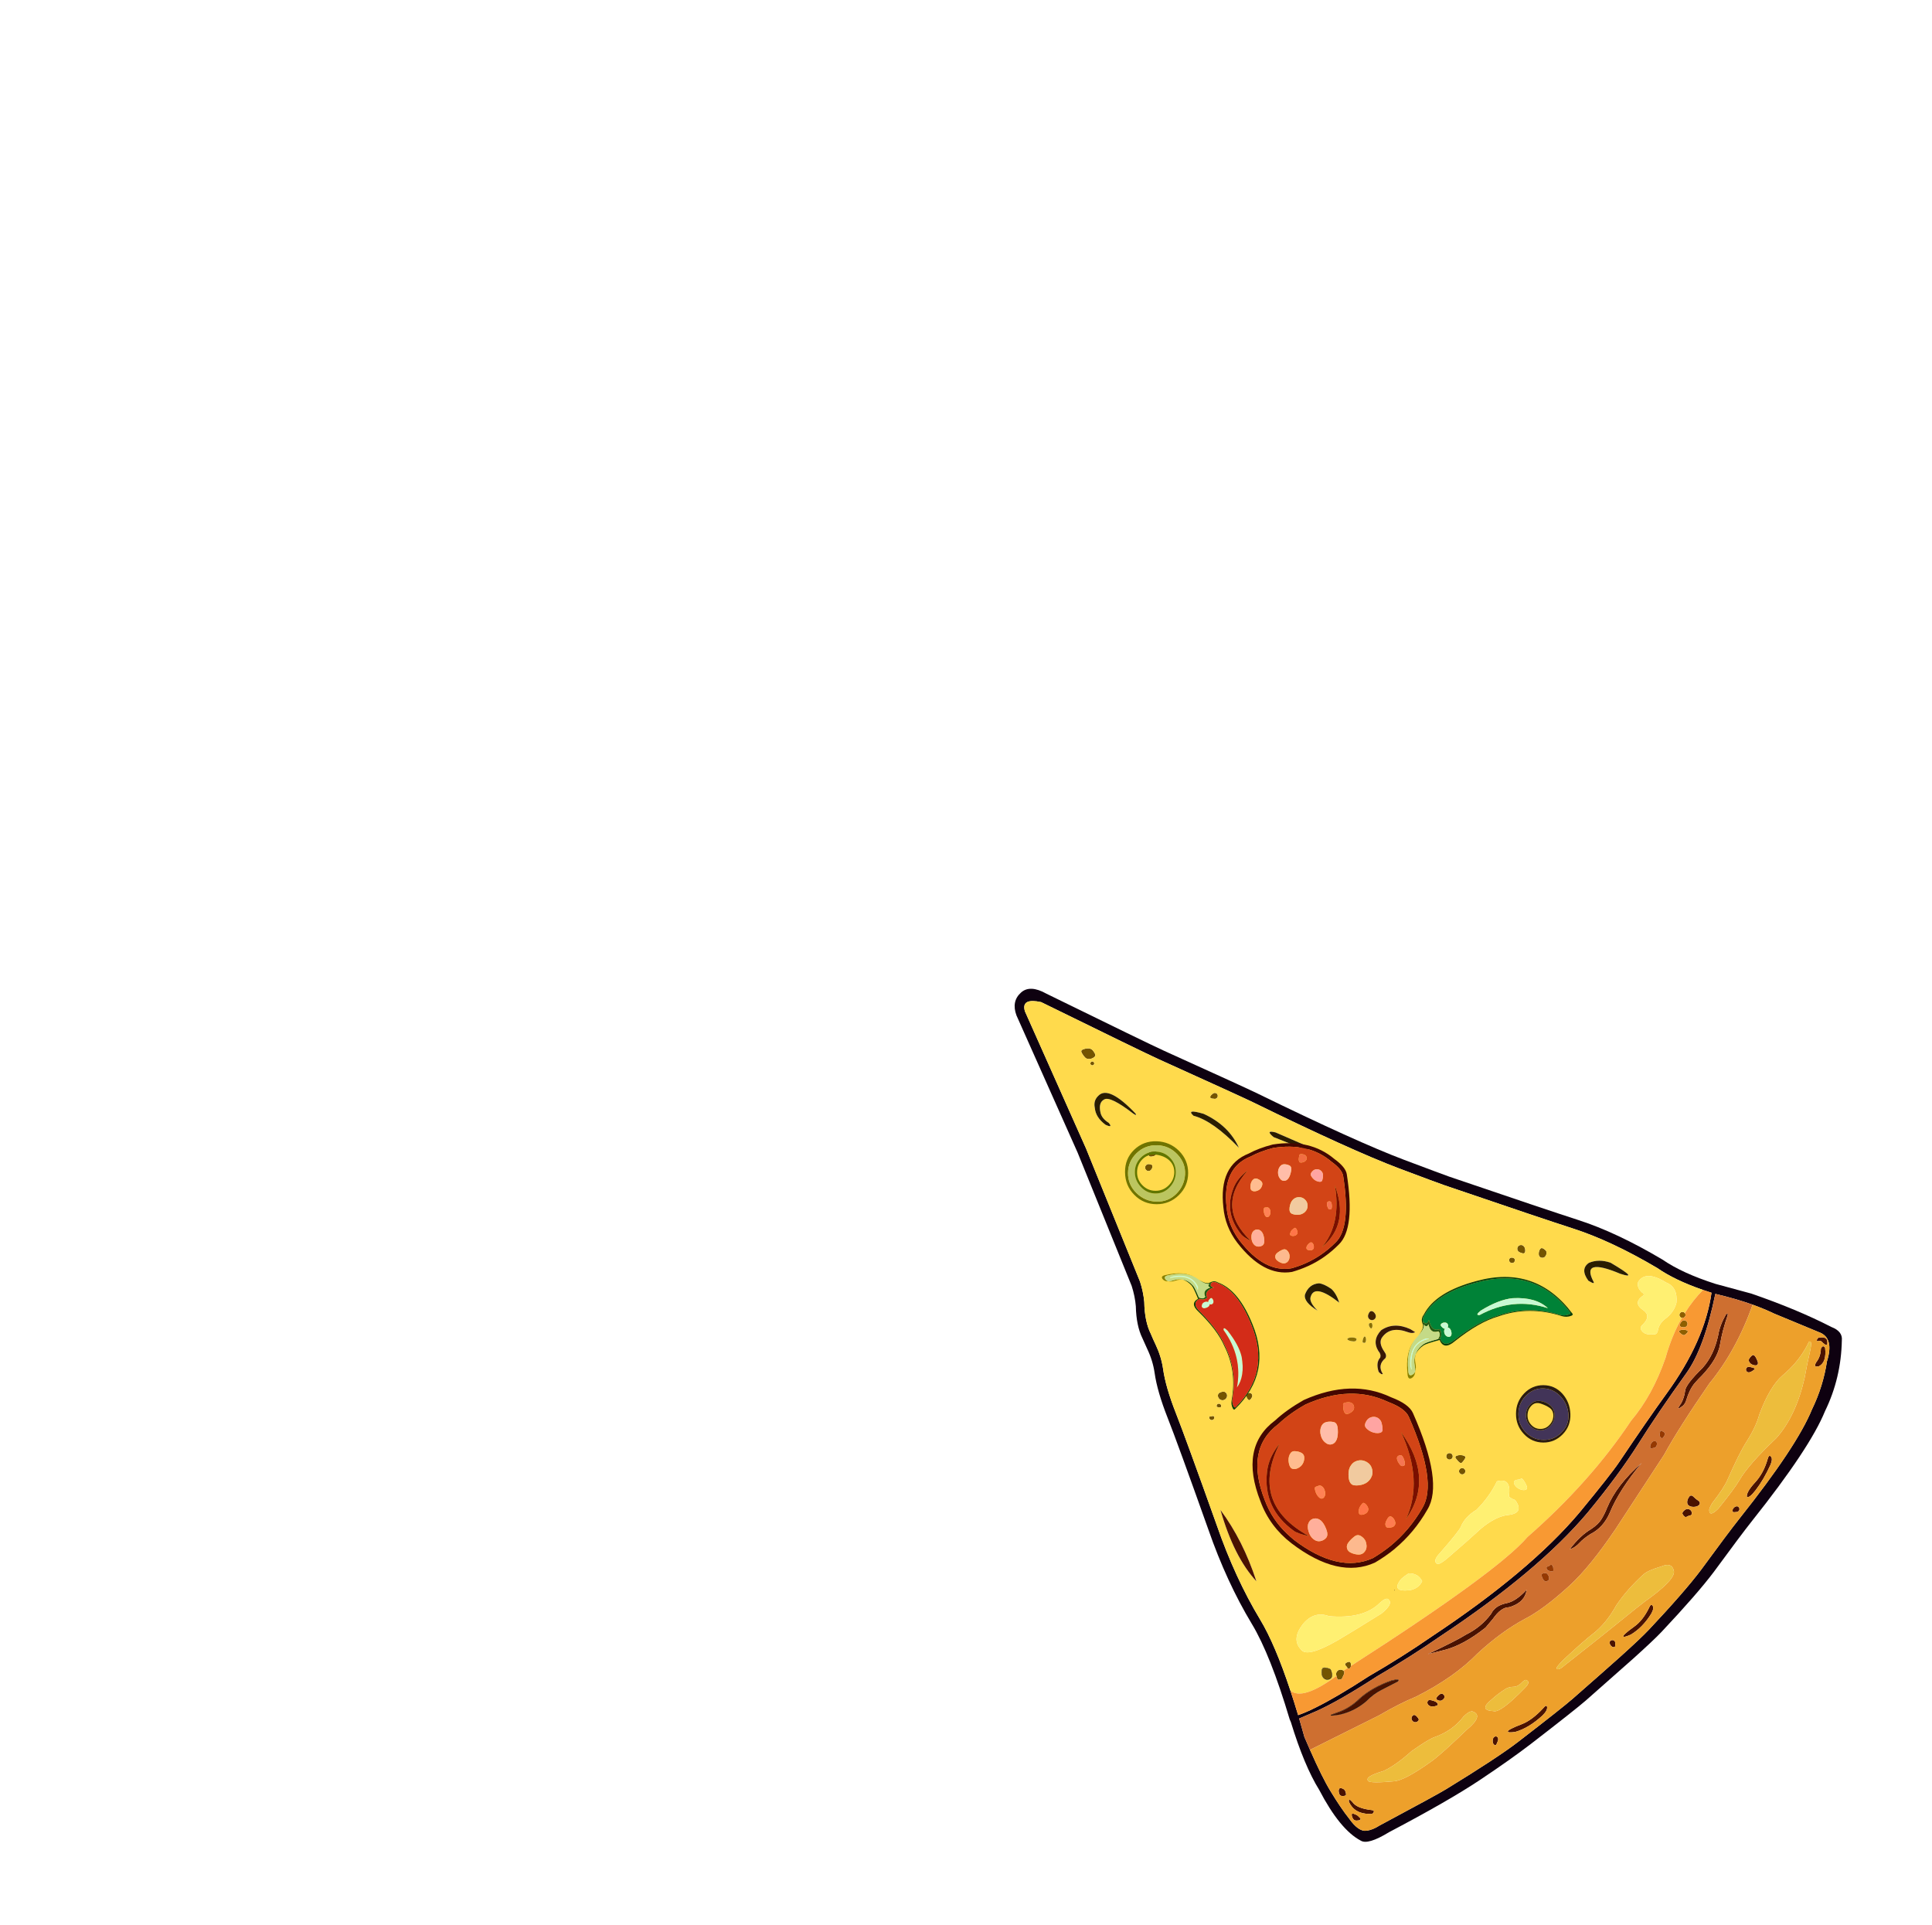 
<svg xmlns="http://www.w3.org/2000/svg" version="1.1" xmlns:xlink="http://www.w3.org/1999/xlink" preserveAspectRatio="none" x="0px" y="0px" width="285px" height="284px" viewBox="0 0 285 284">
<defs>
<g id="Layer2_0_FILL">
<path fill="#0E0110" stroke="none" d="
M 1506.3 542.75
Q 1482.3 515.75 1473.65 506.2 1459.3 490.45 1452.95 484.5 1423.3 456.9 1406.25 444.25 1377.75 423.6 1366.55 414.8 1310.3 370.55 1281.8 359.15 1256.253 346.862 1227.1 346.45 1220.129 345.754 1216.8 354.6 1203.401 380.948 1191.35 416.5
L 1184 444.2
Q 1175.95 469.85 1165.45 485.3 1144.6 520.85 1135.2 550.55 1127.35 575.3 1102.25 650.3 1100.8 654.55 1089.45 685.2 1075.85 721.85 1038.85 798.65 1034.55 807.5 1006.2 871.05 1001 882.7 962.55 962.2 955.503 974.919 961.8 981.8 968.604 989.316 979.5 985.2
L 1085.25 937.4 1187.9 895.15
Q 1195.85 892.55 1203.6 891.85 1218.65 891.45 1228.35 886.6 1232.35 884.85 1236.25 883 1245.6 878.45 1255.2 877.05 1269.35 874.95 1289.5 866.9 1308.4 859.3 1375.85 834.9 1416.3 820.6 1448.6 800.9 1472.1 786.55 1522.05 771.35
L 1524.1 770.45
Q 1557.96 759.87 1576.35 748.3 1607.081 732.06 1615.4 716 1618.878 710.512 1608.8 694.2 1584.186 648.038 1568.05 624.15 1551.954 600.304 1539.9 584.8 1513.1 550.45 1506.3 542.75
M 1472.25 516.2
Q 1480.957 525.78 1504.9 552.8 1511.76 560.502 1538.5 594.85 1550.602 610.336 1575.35 650.3 1579.742 657.378 1603.65 701.5 1607.201 706.973 1607.75 711.7 1608.529 717.827 1598.5 725 1590.23 731.63 1577.3 739.55 1566.835 746.034 1545.5 755.55 1540.83 757.667 1535.65 759.9 1528.26 761.996 1521.35 764.05
L 1517.05 754.15
Q 1516.846 753.666 1516.6 753.15 1516.279 752.34 1515.9 751.5 1508.136 734.061 1488.6 704.3 1473.3 678.3 1457.25 655.4 1406.65 580 1361.15 542.1 1331.704 518.059 1307.85 503.2 1284.043 488.383 1253.05 466.4 1233.82 452.762 1191.75 444.35
L 1191.7 444.35
Q 1195.313 428.544 1199.9 415.45 1203.073 406.52 1206.7 398.85
L 1220.85 364.2
Q 1225.091 352.197 1243.3 357.85 1262.738 360.696 1280.45 369.2 1308.96 380.601 1365.15 424.8 1376.378 433.625 1404.9 454.25 1421.951 466.939 1451.55 494.5 1457.963 500.478 1472.25 516.2
M 1321.9 517.85
Q 1331.7 524.344 1361.15 548.4 1406.646 586.291 1457.25 661.65 1473.296 684.578 1488.55 710.6 1504.8 735.29 1512.9 751.5 1513.328 752.336 1513.7 753.15 1514.307 754.342 1514.85 755.45 1517.279 760.671 1518.75 764.85 1508.734 767.93 1499.75 770.95 1464.099 782.981 1445.3 794.45 1413.017 814.13 1372.55 828.4 1305.076 852.862 1286.2 860.4 1266.053 868.488 1251.9 870.55 1242.312 871.995 1232.95 876.5 1229.074 878.396 1225 880.1 1215.374 885.01 1200.3 885.35 1192.537 886.094 1184.6 888.7
L 1081.95 930.95 976.15 978.75
Q 975.493 978.95 974.85 979.05 966.022 980.761 969.1 966.2 1007.602 886.72 1012.8 875.05 1041.145 811.497 1045.4 802.6 1082.455 725.847 1096.05 689.2 1107.404 658.546 1108.8 654.3 1133.969 579.277 1141.8 554.55 1151.204 524.84 1172 489.25 1181.336 475.632 1188.7 453.9 1189.656 451.135 1190.55 448.2 1190.711 447.75 1190.85 447.3 1228.078 452.311 1268.7 481.45 1288.979 495.985 1321.9 517.85 Z"/>

<path fill="#8E5F00" stroke="none" d="
M 1210.4 470.05
Q 1210.45 469.856 1210.45 469.65 1210.45 468.7 1209.75 468 1209.05 467.3 1208.1 467.3 1207.286 467.3 1206.65 467.8 1206.551 467.899 1206.45 468 1205.75 468.7 1205.75 469.65 1205.75 470.6 1206.45 471.3 1207.15 472 1208.1 472 1209.05 472 1209.75 471.3 1210.298 470.752 1210.4 470.05
M 1219.9 466.45
Q 1219.5 467.45 1219.5 468.85 1219.5 470.25 1219.9 471.25 1220.3 472.25 1220.9 472.25 1221.499 472.246 1222.8 470.5 1224.152 468.763 1223.55 467.85 1222.948 466.937 1222.2 466.2 1221.501 465.454 1220.9 465.45 1220.3 465.45 1219.9 466.45
M 1217.65 468.4
Q 1217.65 467.3 1216.85 466.5 1216.05 465.7 1214.95 465.7 1213.85 465.7 1213.05 466.5 1212.25 467.3 1212.25 468.4 1212.249 469.506 1213.5 470.55 1214.803 471.583 1215.95 471.6 1217.097 471.617 1217.35 470.55 1217.651 469.494 1217.65 468.4 Z"/>

<path fill="#745400" stroke="none" d="
M 1487.85 730
Q 1485.448 728.8 1484.45 729.8 1484.343 729.907 1484.25 730 1483.45 730.955 1483.45 732.25 1483.45 733.7 1484.45 734.7 1485.45 735.7 1486.9 735.7 1487.655 735.7 1488.3 735.4 1488.868 735.182 1490.25 734.85 1491.639 734.562 1491.1 732.75 1490.603 730.994 1490.45 731.1 1490.304 731.251 1487.85 730
M 1477.8 724.7
Q 1476.995 725.204 1477.5 726.65 1478.016 728.136 1478.8 728.6 1479.634 729.063 1480.35 728.3 1481.055 727.595 1481.85 727.1 1482.047 726.984 1482.2 726.85 1482.7 726.438 1482.7 725.9 1482.7 725.2 1481.85 724.7 1481.278 724.343 1480.5 724.25 1480.192 724.2 1479.85 724.2 1478.65 724.2 1477.8 724.7
M 1011.65 925.35
Q 1010.5 923.581 1008.8 924.4 1007.1 925.206 1005.9 926.35 1004.749 927.552 1004.65 929.45 1004.602 931.395 1005.4 933.6 1006.248 935.855 1008.35 934.55 1010.501 933.298 1011.65 932.1 1012.85 930.956 1012.85 929.05 1012.85 927.181 1011.65 925.35
M 1017.3 927.5
Q 1017.75 927.05 1017.75 926.45 1017.75 925.85 1017.3 925.4 1016.85 924.95 1016.25 924.95 1015.65 924.95 1015.2 925.4 1014.75 925.85 1014.75 926.45 1014.75 927.05 1015.2 927.5 1015.65 927.95 1016.25 927.95 1016.85 927.95 1017.3 927.5
M 1043.1 831.7
Q 1043.1 830.75 1042.4 830.05 1041.75 829.4 1040.8 829.4 1039.85 829.4 1039.15 830.05 1038.5 830.75 1038.5 831.7 1038.499 832.646 1039.7 833.95 1040.902 835.312 1041.8 835.25 1042.698 835.188 1042.9 833.9 1043.101 832.654 1043.1 831.7
M 1099.15 882.55
Q 1099.152 881.451 1098.05 880.55 1096.943 879.648 1095.7 879.6 1094.457 879.552 1094.1 880.5 1093.748 881.449 1093.75 882.55 1093.75 883.65 1094.55 884.45 1095.35 885.25 1096.45 885.25 1097.55 885.25 1098.35 884.45 1099.15 883.65 1099.15 882.55
M 1087.9 880
Q 1087.599 878.053 1086.75 877.2 1085.95 876.4 1084.8 876.4 1083.65 876.4 1082.8 877.2 1082 878.05 1082 879.2 1082 880.35 1082.8 881.15 1083.651 881.997 1084.95 882.4 1086.296 882.86 1087.25 882.4 1088.254 881.99 1087.9 880
M 1291.25 832.75
Q 1291.25 831.9 1290.65 831.3 1290.1 830.75 1289.25 830.75 1288.397 830.746 1288.15 831.4 1287.909 832.062 1288.25 833 1288.591 833.938 1288.5 834.35 1288.403 834.754 1289.25 834.75 1290.1 834.75 1290.65 834.15 1291.25 833.6 1291.25 832.75
M 1281.1 828.55
Q 1281.159 828.05 1281.35 827.3 1281.541 826.55 1281.3 826 1281.053 825.5 1280.3 825.5 1279.55 825.5 1279 826 1278.5 826.55 1278.5 827.3 1278.5 828.05 1279 828.55 1279.55 829.1 1280.3 829.1 1281.047 829.1 1281.1 828.55
M 1274.8 822.05
Q 1273.75 821 1272.3 821 1270.846 821 1269.9 822.05 1268.96 823.1 1269.25 824.55 1269.54 826 1270.2 827.05 1270.853 828.1 1272.3 828.1 1273.75 828.1 1274.8 827.05 1275.85 826 1275.85 824.55 1275.85 823.1 1274.8 822.05
M 1264.1 802.1
Q 1263.2 801.2 1261.9 801.2 1260.6 801.199 1260.15 801.35 1259.748 801.553 1259.25 803.6 1258.752 805.647 1259.65 806.55 1260.599 807.498 1262.05 808.4 1263.501 809.307 1264.35 808.05 1265.249 806.843 1265.15 804.95 1265.05 803.052 1264.1 802.1
M 1275.6 804.3
Q 1276.017 803.559 1274.6 802.5 1273.244 801.497 1272.3 801.5 1271.35 801.5 1270.65 802.15 1270 802.85 1270 803.8 1270 804.75 1270.65 805.4 1271.35 806.1 1272.3 806.1 1273.256 806.103 1274.2 805.55 1275.182 805.041 1275.6 804.3
M 1168.75 601.5
Q 1168.75 600.55 1168.1 599.9 1167.45 599.25 1166.5 599.25 1165.55 599.25 1165 600 1164.5 600.8 1164.5 601.75 1164.5 602.7 1165 603.2 1165.55 603.75 1166.5 603.75 1167.45 603.75 1168.1 603.1 1168.75 602.45 1168.75 601.5
M 1112.25 782.55
Q 1111.409 783.391 1111.5 784.1 1111.591 784.809 1112.35 785.15 1113.103 785.497 1113.9 785.5 1114.7 785.5 1115.25 784.95 1115.8 784.4 1115.8 783.6 1115.8 782.8 1115.25 782.25 1114.7 781.7 1113.9 781.7 1113.097 781.703 1112.25 782.55
M 1102.7 788.1
Q 1101.6 787 1100.05 787 1098.496 786.997 1097.8 788.4 1097.162 789.858 1097 791.3 1096.838 792.742 1097.65 793.65 1098.504 794.603 1100.05 794.6 1101.6 794.6 1102.7 793.45 1103.85 792.35 1103.85 790.8 1103.85 789.25 1102.7 788.1
M 1103.5 776.25
Q 1103.5 775.55 1102.95 775 1102.45 774.5 1101.75 774.5 1101.05 774.5 1100.5 775 1100 775.55 1100 776.25 1100 776.95 1100.5 777.45 1101.05 778 1101.75 778 1102.45 778 1102.95 777.45 1103.5 776.95 1103.5 776.25
M 1161.05 593.9
Q 1161.61 591.987 1160.45 591.55 1159.29 591.113 1157.85 591.4 1156.453 591.696 1155.6 592.55 1154.75 593.4 1154.75 594.6 1154.75 595.8 1155.6 596.65 1156.45 597.5 1157.65 597.5 1158.85 597.5 1159.7 596.65 1160.546 595.804 1161.05 593.9
M 1163.7 576.05
Q 1162.85 575.202 1161.65 575 1160.451 574.795 1159.6 575.05 1158.744 575.303 1157.55 577.1 1156.361 578.954 1157.85 579.9 1159.336 580.843 1161.1 580.9 1162.854 581.002 1163.7 580.15 1164.55 579.3 1164.55 578.1 1164.55 576.9 1163.7 576.05
M 1486.2 739.05
Q 1483.566 739.64 1483.15 740.35 1482.724 741.06 1482.2 743.5 1481.687 745.997 1483.4 746.45 1485.108 746.9 1486.95 746.6 1488.847 746.35 1490 745.2 1491.15 744.05 1491.15 742.4 1491.15 740.75 1490 739.6 1488.844 738.453 1486.2 739.05
M 1320.75 649
Q 1320.75 647.95 1320 647.2 1319.3 646.5 1318.25 646.5 1317.2 646.5 1316.45 647.2 1315.75 647.95 1315.75 649 1315.75 650.05 1316.45 650.75 1317.2 651.5 1318.25 651.5 1319.3 651.5 1320 650.75 1320.75 650.05 1320.75 649
M 1332.15 639.15
Q 1332.15 638.15 1331.4 637.4 1330.7 636.7 1329.7 636.7 1328.7 636.7 1327.95 637.4 1327.25 638.15 1327.25 639.15 1327.25 640.15 1327.95 640.85 1328.7 641.6 1329.7 641.6 1330.7 641.6 1331.4 640.85 1332.15 640.15 1332.15 639.15
M 1323.05 639.35
Q 1321.966 638.292 1320.75 637.5 1319.594 636.703 1318.9 636.7 1318.2 636.7 1317.7 637.85 1317.25 639 1317.25 640.6 1317.25 642.2 1317.7 643.35 1318.2 644.5 1318.9 644.5 1319.605 644.497 1321.85 642.45 1324.133 640.408 1323.05 639.35 Z"/>

<path fill="#FFDA4C" stroke="none" d="
M 1477.5 726.65
Q 1476.995 725.204 1477.8 724.7 1478.65 724.2 1479.85 724.2 1480.192 724.2 1480.5 724.25 1407.086 611.176 1380.25 588.45 1337.56 540.203 1289.95 508.85 1270.394 492.447 1241.4 482.55 1224.304 477.905 1210.4 470.05 1210.298 470.752 1209.75 471.3 1209.05 472 1208.1 472 1207.15 472 1206.45 471.3 1205.75 470.6 1205.75 469.65 1205.75 468.7 1206.45 468 1206.551 467.899 1206.65 467.8 1196.817 461.732 1188.7 453.9 1181.336 475.632 1172 489.25 1151.204 524.84 1141.8 554.55 1133.969 579.277 1108.8 654.3 1107.404 658.546 1096.05 689.2 1082.455 725.847 1045.4 802.6 1041.145 811.497 1012.8 875.05 1007.602 886.72 969.1 966.2 966.022 980.761 974.85 979.05 975.493 978.95 976.15 978.75
L 1081.95 930.95 1184.6 888.7
Q 1192.537 886.094 1200.3 885.35 1215.374 885.01 1225 880.1 1229.074 878.396 1232.95 876.5 1242.312 871.995 1251.9 870.55 1266.053 868.488 1286.2 860.4 1305.076 852.862 1372.55 828.4 1413.017 814.13 1445.3 794.45 1464.099 782.981 1499.75 770.95 1507.759 761.578 1488.3 735.4 1487.655 735.7 1486.9 735.7 1485.45 735.7 1484.45 734.7 1483.45 733.7 1483.45 732.25 1483.45 730.955 1484.25 730 1483.22 728.432 1482.2 726.85 1482.047 726.984 1481.85 727.1 1481.055 727.595 1480.35 728.3 1479.634 729.063 1478.8 728.6 1478.016 728.136 1477.5 726.65
M 1342.95 589.1
Q 1344.1 589.75 1344 591.6 1344 593.5 1342.8 595.55 1341.65 597.55 1340 598.55 1338.45 599.55 1337.3 598.9 1336.2 598.25 1336.05 596.45 1335.9 594.65 1335.25 593.7 1334.55 592.7 1338.2 590.6 1341.85 588.45 1342.95 589.1
M 1396.7 649.9
Q 1401.8 655.7 1401.45 658 1399.25 661.9 1393.05 656.05 1375.7 641.1 1372.65 639.95 1365 637 1359.4 627.9 1349.5 618.05 1337.35 612.25 1334.25 601.05 1348.4 602.9 1349.95 603.05 1351.75 598.1 1362.25 590.35 1363.45 604.7 1365.5 616.1 1378.35 629.2 1381.25 632.2 1396.7 649.9
M 1408.85 680.1
Q 1408.55 672.8 1414.75 669.6 1420.35 672.05 1421.8 679.05 1423.55 694.2 1413.05 685.7 1410.95 683.4 1408.85 680.1
M 1421.8 690.9
Q 1421.9 690.9 1422.05 690.9 1421.9 690.9 1421.8 690.9
M 1320.75 637.5
Q 1321.966 638.292 1323.05 639.35 1324.133 640.408 1321.85 642.45 1319.605 644.497 1318.9 644.5 1318.2 644.5 1317.7 643.35 1317.25 642.2 1317.25 640.6 1317.25 639 1317.7 637.85 1318.2 636.7 1318.9 636.7 1319.594 636.703 1320.75 637.5
M 1331.4 637.4
Q 1332.15 638.15 1332.15 639.15 1332.15 640.15 1331.4 640.85 1330.7 641.6 1329.7 641.6 1328.7 641.6 1327.95 640.85 1327.25 640.15 1327.25 639.15 1327.25 638.15 1327.95 637.4 1328.7 636.7 1329.7 636.7 1330.7 636.7 1331.4 637.4
M 1320 647.2
Q 1320.75 647.95 1320.75 649 1320.75 650.05 1320 650.75 1319.3 651.5 1318.25 651.5 1317.2 651.5 1316.45 650.75 1315.75 650.05 1315.75 649 1315.75 647.95 1316.45 647.2 1317.2 646.5 1318.25 646.5 1319.3 646.5 1320 647.2
M 1442.2 741.35
Q 1444.35 714.75 1431.8 702.3 1426.9 697 1429.25 695.35 1432.5 691.8 1439.9 700.85 1455.6 725.75 1460.7 734.45 1474.7 758.4 1468.05 762.9 1460.25 770.4 1448.7 761.75 1437.9 753.05 1442.2 741.35
M 1483.15 740.35
Q 1483.566 739.64 1486.2 739.05 1488.844 738.453 1490 739.6 1491.15 740.75 1491.15 742.4 1491.15 744.05 1490 745.2 1488.847 746.35 1486.95 746.6 1485.108 746.9 1483.4 746.45 1481.687 745.997 1482.2 743.5 1482.724 741.06 1483.15 740.35
M 1415.5 797.65
Q 1396.774 815.134 1360.6 825.65 1384.154 807.993 1415.5 797.65
M 1219.5 488.45
Q 1223.85 489 1223.25 492.5 1223.75 497.55 1221.5 500.1 1218.3 503.55 1215.55 500.1 1209.05 493.7 1204.7 499.75 1199.4 508 1193.85 500.85 1192.35 498.35 1191 500.85 1187.2 505.15 1182.95 504.05 1173.3 498.4 1183.15 482.35 1186.65 473.3 1198.7 474.35 1205.05 475.85 1210.1 481.55 1214.1 487.3 1219.5 488.45
M 1182.75 538.5
Q 1185.29 537.099 1182 542.5 1173.081 549.03 1168.25 542.1 1164.996 534.508 1168.05 525.4 1181.471 502.409 1176.55 517.85 1163.831 548.544 1182.75 538.5
M 1161.65 575
Q 1162.85 575.202 1163.7 576.05 1164.55 576.9 1164.55 578.1 1164.55 579.3 1163.7 580.15 1162.854 581.002 1161.1 580.9 1159.336 580.843 1157.85 579.9 1156.361 578.954 1157.55 577.1 1158.744 575.303 1159.6 575.05 1160.451 574.795 1161.65 575
M 1160.45 591.55
Q 1161.61 591.987 1161.05 593.9 1160.546 595.804 1159.7 596.65 1158.85 597.5 1157.65 597.5 1156.45 597.5 1155.6 596.65 1154.75 595.8 1154.75 594.6 1154.75 593.4 1155.6 592.55 1156.453 591.696 1157.85 591.4 1159.29 591.113 1160.45 591.55
M 1068.8 784.6
L 1079.55 759.5
Q 1082.984 755.027 1081 764.05
L 1072.4 786.15
Q 1066.756 793.007 1068.8 784.6
M 1102.95 775
Q 1103.5 775.55 1103.5 776.25 1103.5 776.95 1102.95 777.45 1102.45 778 1101.75 778 1101.05 778 1100.5 777.45 1100 776.95 1100 776.25 1100 775.55 1100.5 775 1101.05 774.5 1101.75 774.5 1102.45 774.5 1102.95 775
M 1100.05 787
Q 1101.6 787 1102.7 788.1 1103.85 789.25 1103.85 790.8 1103.85 792.35 1102.7 793.45 1101.6 794.6 1100.05 794.6 1098.504 794.603 1097.65 793.65 1096.838 792.742 1097 791.3 1097.162 789.858 1097.8 788.4 1098.496 786.997 1100.05 787
M 1111.5 784.1
Q 1111.409 783.391 1112.25 782.55 1113.097 781.703 1113.9 781.7 1114.7 781.7 1115.25 782.25 1115.8 782.8 1115.8 783.6 1115.8 784.4 1115.25 784.95 1114.7 785.5 1113.9 785.5 1113.103 785.497 1112.35 785.15 1111.591 784.809 1111.5 784.1
M 1220.15 679.8
Q 1221.35 677.75 1222.5 676 1223.75 678.15 1222.55 681.5 1217.6 695.05 1226.55 701.45 1230.75 704.6 1237.75 699.7 1240.55 697.55 1242.75 698.95 1248 705.25 1254.85 700.85 1255.75 701.75 1253.25 704.05 1246.15 706.45 1242.2 702.85 1239.6 702.15 1237.2 704.35 1228.9 709.5 1221.15 702.3 1214.45 692.55 1220.15 679.8
M 1168.1 599.9
Q 1168.75 600.55 1168.75 601.5 1168.75 602.45 1168.1 603.1 1167.45 603.75 1166.5 603.75 1165.55 603.75 1165 603.2 1164.5 602.7 1164.5 601.75 1164.5 600.8 1165 600 1165.55 599.25 1166.5 599.25 1167.45 599.25 1168.1 599.9
M 1213.35 709.4
Q 1213.35 710.6 1212.5 711.55 1211.6 712.45 1210.4 712.5 1209.2 712.55 1207.7 711.7 1206.2 710.8 1206.45 709.55 1206.7 708.3 1207.95 707.4 1209.2 706.45 1210.4 706.45 1211.6 706.45 1212.45 707.3 1213.35 708.2 1213.35 709.4
M 1189.4 740.95
Q 1192.864 737.062 1200 734.75 1185.354 753.594 1195.25 756.75 1199.283 758.525 1206.25 751.5 1199.602 762.49 1193.85 761.25 1185.784 758.28 1185.15 750.55 1185.445 746.775 1189.4 740.95
M 1218.8 711.15
Q 1217.8 711.8 1216.9 711.8 1216 711.8 1215.75 711.15 1215.5 710.45 1215.5 710.05 1215.5 709.65 1216.1 709.35 1216.75 709.05 1217.65 709.05 1218.55 709.05 1219.15 709.35 1219.8 709.65 1219.8 710.05 1219.8 710.45 1218.8 711.15
M 1230.2 714.25
Q 1230.95 714.55 1230.95 715 1230.95 715.45 1230.8 716.1 1230.65 716.75 1229.35 716.55 1228.05 716.35 1227.05 715.9 1226.05 715.45 1226.05 715 1226.05 714.55 1226.75 714.25 1227.5 713.95 1228.5 713.95 1229.5 713.95 1230.2 714.25
M 1229.35 721.75
Q 1229.95 722.25 1229.85 723.9 1229.75 725.55 1229.25 726.95 1228.7 728.35 1228.15 728.35 1227.6 728.35 1227.2 727.3 1226.85 726.25 1226.85 724.8 1226.85 723.35 1227.2 722.3 1227.6 721.25 1228.15 721.25 1228.7 721.25 1229.35 721.75
M 1274.6 802.5
Q 1276.017 803.559 1275.6 804.3 1275.182 805.041 1274.2 805.55 1273.256 806.103 1272.3 806.1 1271.35 806.1 1270.65 805.4 1270 804.75 1270 803.8 1270 802.85 1270.65 802.15 1271.35 801.5 1272.3 801.5 1273.244 801.497 1274.6 802.5
M 1261.9 801.2
Q 1263.2 801.2 1264.1 802.1 1265.05 803.052 1265.15 804.95 1265.249 806.843 1264.35 808.05 1263.501 809.307 1262.05 808.4 1260.599 807.498 1259.65 806.55 1258.752 805.647 1259.25 803.6 1259.748 801.553 1260.15 801.35 1260.6 801.199 1261.9 801.2
M 1272.3 821
Q 1273.75 821 1274.8 822.05 1275.85 823.1 1275.85 824.55 1275.85 826 1274.8 827.05 1273.75 828.1 1272.3 828.1 1270.853 828.1 1270.2 827.05 1269.54 826 1269.25 824.55 1268.96 823.1 1269.9 822.05 1270.846 821 1272.3 821
M 1281.35 827.3
Q 1281.159 828.05 1281.1 828.55 1281.047 829.1 1280.3 829.1 1279.55 829.1 1279 828.55 1278.5 828.05 1278.5 827.3 1278.5 826.55 1279 826 1279.55 825.5 1280.3 825.5 1281.053 825.5 1281.3 826 1281.541 826.55 1281.35 827.3
M 1290.65 831.3
Q 1291.25 831.9 1291.25 832.75 1291.25 833.6 1290.65 834.15 1290.1 834.75 1289.25 834.75 1288.403 834.754 1288.5 834.35 1288.591 833.938 1288.25 833 1287.909 832.062 1288.15 831.4 1288.397 830.746 1289.25 830.75 1290.1 830.75 1290.65 831.3
M 1054.75 840.2
Q 1063.572 820.782 1080.75 812.9 1059.981 833.196 1056.25 848.05 1050.676 854.268 1054.75 840.2
M 1086.75 877.2
Q 1087.599 878.053 1087.9 880 1088.254 881.99 1087.25 882.4 1086.296 882.86 1084.95 882.4 1083.651 881.997 1082.8 881.15 1082 880.35 1082 879.2 1082 878.05 1082.8 877.2 1083.65 876.4 1084.8 876.4 1085.95 876.4 1086.75 877.2
M 1098.05 880.55
Q 1099.152 881.451 1099.15 882.55 1099.15 883.65 1098.35 884.45 1097.55 885.25 1096.45 885.25 1095.35 885.25 1094.55 884.45 1093.75 883.65 1093.75 882.55 1093.748 881.449 1094.1 880.5 1094.457 879.552 1095.7 879.6 1096.943 879.648 1098.05 880.55
M 1042.4 830.05
Q 1043.1 830.75 1043.1 831.7 1043.101 832.654 1042.9 833.9 1042.698 835.188 1041.8 835.25 1040.902 835.312 1039.7 833.95 1038.499 832.646 1038.5 831.7 1038.5 830.75 1039.15 830.05 1039.85 829.4 1040.8 829.4 1041.75 829.4 1042.4 830.05
M 1017.75 926.45
Q 1017.75 927.05 1017.3 927.5 1016.85 927.95 1016.25 927.95 1015.65 927.95 1015.2 927.5 1014.75 927.05 1014.75 926.45 1014.75 925.85 1015.2 925.4 1015.65 924.95 1016.25 924.95 1016.85 924.95 1017.3 925.4 1017.75 925.85 1017.75 926.45
M 1050.4 924.35
Q 1044.85 925.55 1041.1 921.55 1033.05 913.7 1054.8 892.85 1056.9 891.55 1054.8 894.65 1041.35 912.3 1043.95 917 1046.35 921.8 1054.35 919.9 1058.8 918.85 1062.05 913.55 1066.25 910 1063.55 916 1057.9 923.7 1050.4 924.35
M 1008.8 924.4
Q 1010.5 923.581 1011.65 925.35 1012.85 927.181 1012.85 929.05 1012.85 930.956 1011.65 932.1 1010.501 933.298 1008.35 934.55 1006.248 935.855 1005.4 933.6 1004.602 931.395 1004.65 929.45 1004.749 927.552 1005.9 926.35 1007.1 925.206 1008.8 924.4 Z"/>

<path fill="#2A1D00" stroke="none" d="
M 1041.1 921.55
Q 1044.85 925.55 1050.4 924.35 1057.9 923.7 1063.55 916 1066.25 910 1062.05 913.55 1058.8 918.85 1054.35 919.9 1046.35 921.8 1043.95 917 1041.35 912.3 1054.8 894.65 1056.9 891.55 1054.8 892.85 1033.05 913.7 1041.1 921.55
M 1080.75 812.9
Q 1063.572 820.782 1054.75 840.2 1050.676 854.268 1056.25 848.05 1059.981 833.196 1080.75 812.9
M 1200 734.75
Q 1192.864 737.062 1189.4 740.95 1185.445 746.775 1185.15 750.55 1185.784 758.28 1193.85 761.25 1199.602 762.49 1206.25 751.5 1199.283 758.525 1195.25 756.75 1185.354 753.594 1200 734.75
M 1079.55 759.5
L 1068.8 784.6
Q 1066.756 793.007 1072.4 786.15
L 1081 764.05
Q 1082.984 755.027 1079.55 759.5
M 1182 542.5
Q 1185.29 537.099 1182.75 538.5 1163.831 548.544 1176.55 517.85 1181.471 502.409 1168.05 525.4 1164.996 534.508 1168.25 542.1 1173.081 549.03 1182 542.5 Z"/>

<path fill="#896F00" stroke="none" d="
M 1229.85 723.9
Q 1229.95 722.25 1229.35 721.75 1228.7 721.25 1228.15 721.25 1227.6 721.25 1227.2 722.3 1226.85 723.35 1226.85 724.8 1226.85 726.25 1227.2 727.3 1227.6 728.35 1228.15 728.35 1228.7 728.35 1229.25 726.95 1229.75 725.55 1229.85 723.9
M 1230.95 715
Q 1230.95 714.55 1230.2 714.25 1229.5 713.95 1228.5 713.95 1227.5 713.95 1226.75 714.25 1226.05 714.55 1226.05 715 1226.05 715.45 1227.05 715.9 1228.05 716.35 1229.35 716.55 1230.65 716.75 1230.8 716.1 1230.95 715.45 1230.95 715
M 1216.9 711.8
Q 1217.8 711.8 1218.8 711.15 1219.8 710.45 1219.8 710.05 1219.8 709.65 1219.15 709.35 1218.55 709.05 1217.65 709.05 1216.75 709.05 1216.1 709.35 1215.5 709.65 1215.5 710.05 1215.5 710.45 1215.75 711.15 1216 711.8 1216.9 711.8 Z"/>

<path fill="#412302" stroke="none" d="
M 1212.5 711.55
Q 1213.35 710.6 1213.35 709.4 1213.35 708.2 1212.45 707.3 1211.6 706.45 1210.4 706.45 1209.2 706.45 1207.95 707.4 1206.7 708.3 1206.45 709.55 1206.2 710.8 1207.7 711.7 1209.2 712.55 1210.4 712.5 1211.6 712.45 1212.5 711.55 Z"/>

<path fill="#381805" stroke="none" d="
M 1222.5 676
Q 1221.35 677.75 1220.15 679.8 1214.45 692.55 1221.15 702.3 1228.9 709.5 1237.2 704.35 1239.6 702.15 1242.2 702.85 1246.15 706.45 1253.25 704.05 1255.75 701.75 1254.85 700.85 1248 705.25 1242.75 698.95 1240.55 697.55 1237.75 699.7 1230.75 704.6 1226.55 701.45 1217.6 695.05 1222.55 681.5 1223.75 678.15 1222.5 676 Z"/>

<path fill="#FFF072" stroke="none" d="
M 1223.25 492.5
Q 1223.85 489 1219.5 488.45 1214.1 487.3 1210.1 481.55 1205.05 475.85 1198.7 474.35 1186.65 473.3 1183.15 482.35 1173.3 498.4 1182.95 504.05 1187.2 505.15 1191 500.85 1192.35 498.35 1193.85 500.85 1199.4 508 1204.7 499.75 1209.05 493.7 1215.55 500.1 1218.3 503.55 1221.5 500.1 1223.75 497.55 1223.25 492.5
M 1431.8 702.3
Q 1444.35 714.75 1442.2 741.35 1437.9 753.05 1448.7 761.75 1460.25 770.4 1468.05 762.9 1474.7 758.4 1460.7 734.45 1455.6 725.75 1439.9 700.85 1432.5 691.8 1429.25 695.35 1426.9 697 1431.8 702.3
M 1414.75 669.6
Q 1408.55 672.8 1408.85 680.1 1410.95 683.4 1413.05 685.7 1423.55 694.2 1421.8 679.05 1420.35 672.05 1414.75 669.6
M 1401.45 658
Q 1401.8 655.7 1396.7 649.9 1381.25 632.2 1378.35 629.2 1365.5 616.1 1363.45 604.7 1362.25 590.35 1351.75 598.1 1349.95 603.05 1348.4 602.9 1334.25 601.05 1337.35 612.25 1349.5 618.05 1359.4 627.9 1365 637 1372.65 639.95 1375.7 641.1 1393.05 656.05 1399.25 661.9 1401.45 658
M 1344 591.6
Q 1344.1 589.75 1342.95 589.1 1341.85 588.45 1338.2 590.6 1334.55 592.7 1335.25 593.7 1335.9 594.65 1336.05 596.45 1336.2 598.25 1337.3 598.9 1338.45 599.55 1340 598.55 1341.65 597.55 1342.8 595.55 1344 593.5 1344 591.6 Z"/>

<path fill="#4A1200" stroke="none" d="
M 1360.6 825.65
Q 1396.774 815.134 1415.5 797.65 1384.154 807.993 1360.6 825.65
M 1275.2 466.8
Q 1264.988 463.775 1260.4 459.6 1257.704 457.332 1254.85 454.4 1241.756 442.167 1230.65 440.5 1220.164 438.792 1208.25 434.75 1205.918 434.205 1207.65 436.15 1216.057 440.79 1223.55 441.95 1239.311 445.233 1249.1 454.05 1261.661 466.801 1266.7 467.3 1271.732 467.849 1276.2 470.2 1276.84 470.549 1277.45 471.05 1282.352 474.306 1278.9 469.8 1277.837 468.161 1275.6 467 1275.4 466.923 1275.2 466.8
M 1492.3 688
Q 1490.009 685.788 1491.75 692.7 1496.986 707.535 1505.75 717.25 1513.507 725.084 1516.7 734.55 1520.279 745.179 1518.15 732.8 1515.474 721.238 1507.75 712.35 1501.819 706.513 1498.9 700.65 1498.819 700.515 1498.75 700.35
L 1492.3 688
M 1434.55 602.45
Q 1434.313 601.643 1434.05 600.8 1430.324 590.097 1420.95 588.85 1429.927 597.061 1431.4 604.2 1433.265 613.192 1439.6 616.15 1449.842 623.549 1455.9 635.55 1460.172 642.132 1471.05 664.85
L 1467.9 652.4
Q 1464.122 637.566 1450.35 620.45
L 1443.7 614.9 1443.65 614.85
Q 1434.626 608.663 1434.55 602.45
M 1366.05 531.3
Q 1370.137 533.712 1373.85 539.3 1379.048 547.964 1389.7 555.85 1388.108 551.458 1384.65 548.35 1381.294 545.307 1377.85 540.05 1372.717 529.861 1361.1 524.95 1343.241 517.647 1322.55 500.5 1339.452 519.788 1357.5 527.15 1361.821 528.791 1366.05 531.3
M 1248.5 419.75
Q 1249.15 420.4 1250.05 420.4 1250.95 420.4 1251.55 419.75 1252.2 419.15 1252.2 418.25 1252.2 417.35 1251.6 416.25 1250.95 415.1 1250.05 413.95 1249.15 412.8 1248.55 415.1 1247.9 417.35 1247.9 418.25 1247.9 419.15 1248.5 419.75
M 1243.55 411.45
Q 1241.8 412.15 1240.65 412.8 1239.45 413.45 1238.9 414.3 1238.35 415.15 1240 416.7 1241.65 418.2 1242.7 418.25 1243.75 418.3 1244.9 417.35 1246.05 416.4 1246.6 414.35 1247.1 412.3 1246.2 411.55 1245.25 410.75 1243.55 411.45
M 1224.95 363.45
Q 1224.95 363.5 1225 363.6 1224.85 364.75 1226.4 365.6 1228.4 366.3 1227.6 364 1227.15 362.7 1229.15 361.05 1232.35 357.35 1229.15 357.65 1224.2 357.15 1224.95 363.45
M 1244.1 366.15
Q 1248.55 368.75 1247.1 363.85 1243.9 358.05 1232.9 359.35 1230.3 361 1233.55 362.6 1239.75 362.7 1244.1 366.15
M 1581.05 729.75
Q 1580.85 727.4 1579.7 727.5 1578.5 727.6 1577.35 728.1 1576.15 728.55 1575.55 729.7 1574.95 730.85 1574.9 731.65 1574.85 732.45 1575.5 732.85 1576.15 733.25 1577.1 733.25 1578.05 733.25 1579.65 732.65 1581.2 732 1581.05 729.75
M 1594.75 709.5
Q 1595.2 706.75 1593.25 706.05 1592.1 705.45 1591.8 707.45 1590.55 719.3 1585.6 722.6 1582.15 725.7 1585.45 725.3 1594.7 721.05 1594.75 709.5
M 1599.35 716.65
Q 1598.7 715.65 1597.8 716.75 1596.85 717.8 1596.2 718.4 1595.6 719.05 1594.9 721 1594.15 722.9 1595.15 723.05 1596.1 723.15 1597.4 722.65 1598.65 722.1 1599.25 721.45 1599.9 720.85 1599.95 719.25 1599.95 717.6 1599.35 716.65
M 1518.25 674.65
Q 1517.85 675.55 1518.7 676.4 1519.6 677.3 1520.8 677.3 1522 677.3 1522.85 676.4 1523.75 675.55 1523.75 674.35 1523.75 673.15 1522.85 672.25 1522 671.4 1521.3 671.75 1520.6 672.05 1519.65 672.9 1518.65 673.7 1518.25 674.65
M 1507.9 658.6
Q 1507.25 659.7 1506.75 661.85 1506.2 664 1507.15 664.65 1508.05 665.3 1509.2 665 1510.3 664.65 1510.9 663.6 1511.55 662.6 1511.55 661.15 1511.55 659.7 1511 658.2 1510.45 656.65 1509.5 657.05 1508.55 657.45 1507.9 658.6
M 1506.8 654.05
Q 1506.4 653.3 1505.7 652.6 1505 651.9 1504 651.9 1503 651.9 1502.3 652.6 1501.6 653.3 1501.6 654.3 1501.6 655.3 1503.5 657.1 1505.4 658.9 1506.1 657.95 1506.8 657 1507 655.9 1507.2 654.8 1506.8 654.05
M 1541.05 612.95
Q 1541.45 612 1540.2 611.45 1538.9 610.9 1537.8 610.45 1536.75 610.05 1535.75 610.35 1534.85 610.6 1534.5 611.45 1534.2 612.25 1534.65 613.15 1535.2 614 1536.6 614.4 1538.05 614.7 1539.35 614.3 1540.6 613.95 1541.05 612.95
M 1356.3 460.35
Q 1356.3 458.3 1355.45 456.85 1354.6 455.45 1353.4 455.45 1352.2 455.45 1351.35 456.85 1350.495 458.3 1348.5 460.35 1346.514 462.4 1348.6 463.8 1350.686 465.25 1352.65 465.25 1354.605 465.25 1355.45 463.8 1356.3 462.4 1356.3 460.35
M 1363.65 467.4
Q 1364.537 466.438 1363.9 465.45 1363.265 464.465 1362.95 463 1362.695 461.595 1361.3 461.6 1359.9 461.6 1358.9 462.55 1357.95 463.55 1357.95 464.95 1357.95 466.35 1359.4 467.8 1360.849 469.249 1361.8 468.8 1362.756 468.356 1363.65 467.4
M 1356.05 425.7
Q 1355.45 426.45 1355.8 427.65 1356.2 428.75 1357.2 429.55 1358.15 430.25 1359.25 430.15 1360.35 430.1 1360.25 428.9 1360.15 427.75 1360.05 426.8 1359.9 425.85 1359.2 425.3 1358.45 424.75 1357.5 424.85 1356.6 425 1356.05 425.7
M 1337.25 412.95
Q 1344.488 419.567 1348.25 419.2 1349.656 417.331 1343.05 412.35 1334.65 406 1323.25 400.95 1318.55 399.1 1316.95 400.95 1315.65 402.35 1319 403.25 1330.062 406.333 1337.25 412.95
M 1432.65 491.65
Q 1431.196 492.924 1434.4 494.25 1444.315 499.01 1449.15 505.8 1455.508 514.615 1456.75 514.05 1457.51 513.297 1455.15 508.15 1449.555 498.977 1438.9 492.5 1434.475 490.087 1432.65 491.65
M 1511.3 572.65
Q 1509.3 573.05 1512.4 575.6 1521.8 584.2 1524.9 592.25 1529 602.8 1530.55 602.85 1531.7 602.55 1530.8 597 1527.7 586.5 1518 576.1 1513.95 572.05 1511.3 572.65
M 1465 521.4
Q 1465.047 520.291 1463.85 520.25 1462.702 520.201 1461.75 520.2 1460.8 520.2 1460.15 520.85 1459.5 521.5 1459.5 522.45 1459.5 523.4 1460.15 524.05 1460.799 524.706 1462 524.5 1463.203 524.282 1464.05 523.4 1464.948 522.519 1465 521.4 Z"/>

<path fill="#F89933" stroke="none" d="
M 1361.15 548.4
Q 1331.7 524.344 1321.9 517.85 1288.979 495.985 1268.7 481.45 1228.078 452.311 1190.85 447.3 1190.711 447.75 1190.55 448.2 1189.656 451.135 1188.7 453.9 1196.817 461.732 1206.65 467.8 1207.286 467.3 1208.1 467.3 1209.05 467.3 1209.75 468 1210.45 468.7 1210.45 469.65 1210.45 469.856 1210.4 470.05 1224.304 477.905 1241.4 482.55 1270.394 492.447 1289.95 508.85 1337.56 540.203 1380.25 588.45 1407.086 611.176 1480.5 724.25 1481.278 724.343 1481.85 724.7 1482.7 725.2 1482.7 725.9 1482.7 726.438 1482.2 726.85 1483.22 728.432 1484.25 730 1484.343 729.907 1484.45 729.8 1485.448 728.8 1487.85 730 1490.304 731.251 1490.45 731.1 1490.603 730.994 1491.1 732.75 1491.639 734.562 1490.25 734.85 1488.868 735.182 1488.3 735.4 1507.759 761.578 1499.75 770.95 1508.734 767.93 1518.75 764.85 1517.279 760.671 1514.85 755.45 1514.307 754.342 1513.7 753.15 1513.328 752.336 1512.9 751.5 1504.8 735.29 1488.55 710.6 1473.296 684.578 1457.25 661.65 1406.646 586.291 1361.15 548.4
M 1216.85 466.5
Q 1217.65 467.3 1217.65 468.4 1217.651 469.494 1217.35 470.55 1217.097 471.617 1215.95 471.6 1214.803 471.583 1213.5 470.55 1212.249 469.506 1212.25 468.4 1212.25 467.3 1213.05 466.5 1213.85 465.7 1214.95 465.7 1216.05 465.7 1216.85 466.5
M 1219.5 468.85
Q 1219.5 467.45 1219.9 466.45 1220.3 465.45 1220.9 465.45 1221.501 465.454 1222.2 466.2 1222.948 466.937 1223.55 467.85 1224.152 468.763 1222.8 470.5 1221.499 472.246 1220.9 472.25 1220.3 472.25 1219.9 471.25 1219.5 470.25 1219.5 468.85 Z"/>

<path fill="#CE6F30" stroke="none" d="
M 1307.85 503.2
Q 1331.704 518.059 1361.15 542.1 1406.65 580 1457.25 655.4 1473.3 678.3 1488.6 704.3 1508.136 734.061 1515.9 751.5 1516.279 752.34 1516.6 753.15 1516.846 753.666 1517.05 754.15
L 1521.35 764.05
Q 1528.26 761.996 1535.65 759.9 1540.83 757.667 1545.5 755.55
L 1518.45 702.05
Q 1509.32 686.585 1504 673.85 1489.088 644.564 1470.45 626.6 1453.321 608.219 1443.55 590.2 1436.048 575.653 1417.65 555.8 1403.231 540.176 1373.9 520.55 1371.166 518.703 1316.3 483.35 1295.911 472.368 1260.95 448.6 1235.745 428.103 1199.9 415.45 1195.313 428.544 1191.7 444.35
L 1191.75 444.35
Q 1233.82 452.762 1253.05 466.4 1284.043 488.383 1307.85 503.2
M 1302.95 484.2
Q 1303.55 484.75 1303.4 485.15 1303.2 485.55 1302.55 486.2 1301.9 486.85 1299.55 486.6 1297.15 486.35 1297.55 485.7 1297.9 485.05 1298.2 484.3 1298.45 483.55 1299.3 483 1300.1 482.45 1301.25 483.05 1302.35 483.65 1302.95 484.2
M 1310.85 491.1
Q 1311.1 492.45 1311.4 493.1 1311.7 493.75 1310.8 494 1309.85 494.2 1308.6 493.8 1307.3 493.4 1306.45 492.55 1305.65 491.75 1305.65 490.55 1305.65 489.35 1306.75 489 1307.85 488.6 1309.25 489.15 1310.6 489.7 1310.85 491.1
M 1373.85 539.3
Q 1370.137 533.712 1366.05 531.3 1361.821 528.791 1357.5 527.15 1339.452 519.788 1322.55 500.5 1343.241 517.647 1361.1 524.95 1372.717 529.861 1377.85 540.05 1381.294 545.307 1384.65 548.35 1388.108 551.458 1389.7 555.85 1379.048 547.964 1373.85 539.3
M 1403.8 568.45
Q 1404.9 568.3 1405.9 568.3 1406.9 568.3 1406.6 570.25 1406.3 572.15 1405.55 572.9 1404.8 573.65 1403.95 573.65 1403.1 573.6 1402.95 572.75 1402.8 571.9 1402 571 1401.2 570.05 1401.95 569.3 1402.7 568.55 1403.8 568.45
M 1413.9 572.45
Q 1414.45 573.4 1414.45 574.2 1414.45 575 1413.3 575.9 1412.1 576.8 1410.35 577.3 1408.6 577.8 1408.35 576.4 1408.05 575 1408.05 574.2 1408.05 573.4 1409.25 572.55 1410.4 571.7 1411.85 571.6 1413.3 571.5 1413.9 572.45
M 1434.05 600.8
Q 1434.313 601.643 1434.55 602.45 1434.626 608.663 1443.65 614.85
L 1443.7 614.9 1450.35 620.45
Q 1464.122 637.566 1467.9 652.4
L 1471.05 664.85
Q 1460.172 642.132 1455.9 635.55 1449.842 623.549 1439.6 616.15 1433.265 613.192 1431.4 604.2 1429.927 597.061 1420.95 588.85 1430.324 590.097 1434.05 600.8
M 1491.75 692.7
Q 1490.009 685.788 1492.3 688
L 1498.75 700.35
Q 1498.819 700.515 1498.9 700.65 1501.819 706.513 1507.75 712.35 1515.474 721.238 1518.15 732.8 1520.279 745.179 1516.7 734.55 1513.507 725.084 1505.75 717.25 1496.986 707.535 1491.75 692.7
M 1260.4 459.6
Q 1264.988 463.775 1275.2 466.8 1275.4 466.923 1275.6 467 1277.837 468.161 1278.9 469.8 1282.352 474.306 1277.45 471.05 1276.84 470.549 1276.2 470.2 1271.732 467.849 1266.7 467.3 1261.661 466.801 1249.1 454.05 1239.311 445.233 1223.55 441.95 1216.057 440.79 1207.65 436.15 1205.918 434.205 1208.25 434.75 1220.164 438.792 1230.65 440.5 1241.756 442.167 1254.85 454.4 1257.704 457.332 1260.4 459.6 Z"/>

<path fill="#953902" stroke="none" d="
M 1414.45 574.2
Q 1414.45 573.4 1413.9 572.45 1413.3 571.5 1411.85 571.6 1410.4 571.7 1409.25 572.55 1408.05 573.4 1408.05 574.2 1408.05 575 1408.35 576.4 1408.6 577.8 1410.35 577.3 1412.1 576.8 1413.3 575.9 1414.45 575 1414.45 574.2
M 1405.9 568.3
Q 1404.9 568.3 1403.8 568.45 1402.7 568.55 1401.95 569.3 1401.2 570.05 1402 571 1402.8 571.9 1402.95 572.75 1403.1 573.6 1403.95 573.65 1404.8 573.65 1405.55 572.9 1406.3 572.15 1406.6 570.25 1406.9 568.3 1405.9 568.3
M 1311.4 493.1
Q 1311.1 492.45 1310.85 491.1 1310.6 489.7 1309.25 489.15 1307.85 488.6 1306.75 489 1305.65 489.35 1305.65 490.55 1305.65 491.75 1306.45 492.55 1307.3 493.4 1308.6 493.8 1309.85 494.2 1310.8 494 1311.7 493.75 1311.4 493.1
M 1303.4 485.15
Q 1303.55 484.75 1302.95 484.2 1302.35 483.65 1301.25 483.05 1300.1 482.45 1299.3 483 1298.45 483.55 1298.2 484.3 1297.9 485.05 1297.55 485.7 1297.15 486.35 1299.55 486.6 1301.9 486.85 1302.55 486.2 1303.2 485.55 1303.4 485.15 Z"/>

<path fill="#EDA02B" stroke="none" d="
M 1504.9 552.8
Q 1480.957 525.78 1472.25 516.2 1457.963 500.478 1451.55 494.5 1421.951 466.939 1404.9 454.25 1376.378 433.625 1365.15 424.8 1308.96 380.601 1280.45 369.2 1262.738 360.696 1243.3 357.85 1225.091 352.197 1220.85 364.2
L 1206.7 398.85
Q 1203.073 406.52 1199.9 415.45 1235.745 428.103 1260.95 448.6 1295.911 472.368 1316.3 483.35 1371.166 518.703 1373.9 520.55 1403.231 540.176 1417.65 555.8 1436.048 575.653 1443.55 590.2 1453.321 608.219 1470.45 626.6 1489.088 644.564 1504 673.85 1509.32 686.585 1518.45 702.05
L 1545.5 755.55
Q 1566.835 746.034 1577.3 739.55 1590.23 731.63 1598.5 725 1608.529 717.827 1607.75 711.7 1607.201 706.973 1603.65 701.5 1579.742 657.378 1575.35 650.3 1550.602 610.336 1538.5 594.85 1511.76 560.502 1504.9 552.8
M 1463.85 520.25
Q 1465.047 520.291 1465 521.4 1464.948 522.519 1464.05 523.4 1463.203 524.282 1462 524.5 1460.799 524.706 1460.15 524.05 1459.5 523.4 1459.5 522.45 1459.5 521.5 1460.15 520.85 1460.8 520.2 1461.75 520.2 1462.702 520.201 1463.85 520.25
M 1492.25 591.8
Q 1491.673 591.268 1491.3 590.7 1490.768 589.863 1490.6 589.15 1491.93 584.808 1497.1 590.1 1516.444 608.71 1514.85 613.95 1514.359 625.741 1506 615.6 1501.692 611.021 1497.65 604.75 1496.097 602.346 1496 598.65 1495.972 595.233 1492.25 591.8
M 1481.55 562.15
Q 1483.434 566.059 1480.45 565.1 1478.298 563.496 1475.1 560.4 1460.167 544.551 1454.85 537.65 1446.771 527.252 1432.6 519.55 1420.201 511.287 1408.65 498.7 1405.486 495.216 1402.5 485.1 1398.721 476.396 1406.5 475.15 1413.584 475.126 1429.75 497.75 1431.788 500.56 1448.3 520.7 1454.784 528.567 1481.55 562.15
M 1512.4 575.6
Q 1509.3 573.05 1511.3 572.65 1513.95 572.05 1518 576.1 1527.7 586.5 1530.8 597 1531.7 602.55 1530.55 602.85 1529 602.8 1524.9 592.25 1521.8 584.2 1512.4 575.6
M 1434.4 494.25
Q 1431.196 492.924 1432.65 491.65 1434.475 490.087 1438.9 492.5 1449.555 498.977 1455.15 508.15 1457.51 513.297 1456.75 514.05 1455.508 514.615 1449.15 505.8 1444.315 499.01 1434.4 494.25
M 1348.25 419.2
Q 1344.488 419.567 1337.25 412.95 1330.062 406.333 1319 403.25 1315.65 402.35 1316.95 400.95 1318.55 399.1 1323.25 400.95 1334.65 406 1343.05 412.35 1349.656 417.331 1348.25 419.2
M 1355.8 427.65
Q 1355.45 426.45 1356.05 425.7 1356.6 425 1357.5 424.85 1358.45 424.75 1359.2 425.3 1359.9 425.85 1360.05 426.8 1360.15 427.75 1360.25 428.9 1360.35 430.1 1359.25 430.15 1358.15 430.25 1357.2 429.55 1356.2 428.75 1355.8 427.65
M 1303.05 396.85
Q 1323.286 417.995 1335.5 425 1342.392 428.984 1357.6 441.2 1364.489 448.048 1358.55 448.2 1356.52 447.891 1353.05 445.75 1342.083 437.165 1335 434.1 1314.519 425.234 1305.8 419.7 1294.187 412.379 1284.75 409.9 1262.803 401.872 1254.3 391.95 1244.926 380.97 1233.55 374.55 1231.047 373.141 1228.45 371.95 1226.419 369.069 1235.3 370.9 1246.23 373.333 1256.45 375.1 1286.132 381.738 1303.05 396.85
M 1363.9 465.45
Q 1364.537 466.438 1363.65 467.4 1362.756 468.356 1361.8 468.8 1360.849 469.249 1359.4 467.8 1357.95 466.35 1357.95 464.95 1357.95 463.55 1358.9 462.55 1359.9 461.6 1361.3 461.6 1362.695 461.595 1362.95 463 1363.265 464.465 1363.9 465.45
M 1355.45 456.85
Q 1356.3 458.3 1356.3 460.35 1356.3 462.4 1355.45 463.8 1354.605 465.25 1352.65 465.25 1350.686 465.25 1348.6 463.8 1346.514 462.4 1348.5 460.35 1350.495 458.3 1351.35 456.85 1352.2 455.45 1353.4 455.45 1354.6 455.45 1355.45 456.85
M 1540.2 611.45
Q 1541.45 612 1541.05 612.95 1540.6 613.95 1539.35 614.3 1538.05 614.7 1536.6 614.4 1535.2 614 1534.65 613.15 1534.2 612.25 1534.5 611.45 1534.85 610.6 1535.75 610.35 1536.75 610.05 1537.8 610.45 1538.9 610.9 1540.2 611.45
M 1553.75 661.5
Q 1568.85 682.249 1569.45 690.65 1571.168 708.548 1569.4 710.35 1566.057 713.799 1561.6 698.9 1557.396 689.52 1546.1 677.1 1536.807 663.978 1535.3 659.7 1530.222 645.35 1519.15 637.1 1514.817 632.802 1515.15 630.25 1518.202 621.289 1529.2 634.4 1548.263 653.981 1553.75 661.5
M 1505.7 652.6
Q 1506.4 653.3 1506.8 654.05 1507.2 654.8 1507 655.9 1506.8 657 1506.1 657.95 1505.4 658.9 1503.5 657.1 1501.6 655.3 1501.6 654.3 1501.6 653.3 1502.3 652.6 1503 651.9 1504 651.9 1505 651.9 1505.7 652.6
M 1506.75 661.85
Q 1507.25 659.7 1507.9 658.6 1508.55 657.45 1509.5 657.05 1510.45 656.65 1511 658.2 1511.55 659.7 1511.55 661.15 1511.55 662.6 1510.9 663.6 1510.3 664.65 1509.2 665 1508.05 665.3 1507.15 664.65 1506.2 664 1506.75 661.85
M 1518.7 676.4
Q 1517.85 675.55 1518.25 674.65 1518.65 673.7 1519.65 672.9 1520.6 672.05 1521.3 671.75 1522 671.4 1522.85 672.25 1523.75 673.15 1523.75 674.35 1523.75 675.55 1522.85 676.4 1522 677.3 1520.8 677.3 1519.6 677.3 1518.7 676.4
M 1597.8 716.75
Q 1598.7 715.65 1599.35 716.65 1599.95 717.6 1599.95 719.25 1599.9 720.85 1599.25 721.45 1598.65 722.1 1597.4 722.65 1596.1 723.15 1595.15 723.05 1594.15 722.9 1594.9 721 1595.6 719.05 1596.2 718.4 1596.85 717.8 1597.8 716.75
M 1593.25 706.05
Q 1595.2 706.75 1594.75 709.5 1594.7 721.05 1585.45 725.3 1582.15 725.7 1585.6 722.6 1590.55 719.3 1591.8 707.45 1592.1 705.45 1593.25 706.05
M 1579.7 727.5
Q 1580.85 727.4 1581.05 729.75 1581.2 732 1579.65 732.65 1578.05 733.25 1577.1 733.25 1576.15 733.25 1575.5 732.85 1574.85 732.45 1574.9 731.65 1574.95 730.85 1575.55 729.7 1576.15 728.55 1577.35 728.1 1578.5 727.6 1579.7 727.5
M 1247.1 363.85
Q 1248.55 368.75 1244.1 366.15 1239.75 362.7 1233.55 362.6 1230.3 361 1232.9 359.35 1243.9 358.05 1247.1 363.85
M 1225 363.6
Q 1224.95 363.5 1224.95 363.45 1224.2 357.15 1229.15 357.65 1232.35 357.35 1229.15 361.05 1227.15 362.7 1227.6 364 1228.4 366.3 1226.4 365.6 1224.85 364.75 1225 363.6
M 1240.65 412.8
Q 1241.8 412.15 1243.55 411.45 1245.25 410.75 1246.2 411.55 1247.1 412.3 1246.6 414.35 1246.05 416.4 1244.9 417.35 1243.75 418.3 1242.7 418.25 1241.65 418.2 1240 416.7 1238.35 415.15 1238.9 414.3 1239.45 413.45 1240.65 412.8
M 1250.05 420.4
Q 1249.15 420.4 1248.5 419.75 1247.9 419.15 1247.9 418.25 1247.9 417.35 1248.55 415.1 1249.15 412.8 1250.05 413.95 1250.95 415.1 1251.6 416.25 1252.2 417.35 1252.2 418.25 1252.2 419.15 1251.55 419.75 1250.95 420.4 1250.05 420.4 Z"/>

<path fill="#EDBD3C" stroke="none" d="
M 1569.45 690.65
Q 1568.85 682.249 1553.75 661.5 1548.263 653.981 1529.2 634.4 1518.202 621.289 1515.15 630.25 1514.817 632.802 1519.15 637.1 1530.222 645.35 1535.3 659.7 1536.807 663.978 1546.1 677.1 1557.396 689.52 1561.6 698.9 1566.057 713.799 1569.4 710.35 1571.168 708.548 1569.45 690.65
M 1335.5 425
Q 1323.286 417.995 1303.05 396.85 1286.132 381.738 1256.45 375.1 1246.23 373.333 1235.3 370.9 1226.419 369.069 1228.45 371.95 1231.047 373.141 1233.55 374.55 1244.926 380.97 1254.3 391.95 1262.803 401.872 1284.75 409.9 1294.187 412.379 1305.8 419.7 1314.519 425.234 1335 434.1 1342.083 437.165 1353.05 445.75 1356.52 447.891 1358.55 448.2 1364.489 448.048 1357.6 441.2 1342.392 428.984 1335.5 425
M 1480.45 565.1
Q 1483.434 566.059 1481.55 562.15 1454.784 528.567 1448.3 520.7 1431.788 500.56 1429.75 497.75 1413.584 475.126 1406.5 475.15 1398.721 476.396 1402.5 485.1 1405.486 495.216 1408.65 498.7 1420.201 511.287 1432.6 519.55 1446.771 527.252 1454.85 537.65 1460.167 544.551 1475.1 560.4 1478.298 563.496 1480.45 565.1
M 1491.3 590.7
Q 1491.673 591.268 1492.25 591.8 1495.972 595.233 1496 598.65 1496.097 602.346 1497.65 604.75 1501.692 611.021 1506 615.6 1514.359 625.741 1514.85 613.95 1516.444 608.71 1497.1 590.1 1491.93 584.808 1490.6 589.15 1490.768 589.863 1491.3 590.7 Z"/>
</g>

<g id="Layer2_1_FILL">
<path fill="#440701" stroke="none" d="
M 1178.25 1163.55
Q 1167.55 1166.3 1159.75 1170.5 1136.4 1179.75 1140.15 1212.15 1141.5 1227.05 1150.85 1239.35 1171.15 1265.6 1193.15 1261.95 1199.7 1260.1 1205.7 1257.35 1205.85 1257.3 1205.95 1257.25 1218.95 1251.25 1229.3 1240.75 1242.05 1228.5 1235.45 1186.45 1234.55 1181 1225.9 1174.75 1207.25 1158.9 1178.25 1163.55
M 1161.2 1172.8
Q 1168.55 1168.85 1178.6 1166.2 1206 1161.8 1223.6 1176.8 1231.8 1182.7 1232.65 1187.85 1238.85 1227.6 1226.8 1239.2 1216.55 1249.5 1203.65 1255.25 1203.75 1255.2 1203.8 1255.15
L 1203.55 1255.15 1203.55 1255.3
Q 1198.35 1257.6 1192.7 1259.15 1171.9 1262.65 1152.75 1237.85 1151.1 1235.65 1149.7 1233.4 1143.7 1223.6 1142.65 1212.2 1139.15 1181.5 1161.2 1172.8
M 1202.2 1360.9
Q 1189 1368.4 1180.1 1376.65 1152.3 1397.35 1168.8 1439.2 1175.9 1458.55 1192.75 1471.55 1229.1 1499.25 1257.2 1486.45 1265.25 1481.75 1272.3 1476 1272.45 1475.8 1272.6 1475.7 1287.7 1463.1 1297.75 1445.45 1310.35 1424.65 1286.55 1370.95 1283.45 1363.95 1269.65 1358.75 1239.2 1344.3 1202.2 1360.9
M 1182.8 1379.3
Q 1191.15 1371.35 1203.65 1364.3 1238.55 1348.7 1267.35 1362.35 1280.35 1367.2 1283.3 1373.75 1305.75 1424.55 1293.85 1444.25 1283.9 1461.6 1268.8 1473.9 1268.95 1473.75 1268.95 1473.65
L 1268.65 1473.75 1268.7 1473.95
Q 1262.6 1478.85 1255.6 1483 1229.05 1495 1194.7 1468.95 1191.8 1466.5 1189.15 1464 1177.65 1453.1 1172.15 1438.3 1156.6 1398.75 1182.8 1379.3 Z"/>

<path fill="#D24416" stroke="none" d="
M 1178.6 1166.2
Q 1168.55 1168.85 1161.2 1172.8 1139.15 1181.5 1142.65 1212.2 1143.7 1223.6 1149.7 1233.4 1151.1 1235.65 1152.75 1237.85 1171.9 1262.65 1192.7 1259.15 1198.35 1257.6 1203.55 1255.3
L 1203.55 1255.15 1203.8 1255.15
Q 1203.75 1255.2 1203.65 1255.25 1216.55 1249.5 1226.8 1239.2 1238.85 1227.6 1232.65 1187.85 1231.8 1182.7 1223.6 1176.8 1206 1161.8 1178.6 1166.2
M 1183.75 1180.65
Q 1185.1 1178.8 1187.05 1178.8 1189.05 1178.75 1191.05 1179.7 1193.15 1180.6 1192.4 1184.25 1191.7 1187.85 1190.35 1189.7 1188.95 1191.6 1187 1191.6 1185.05 1191.6 1183.75 1189.7 1182.35 1187.85 1182.35 1185.2 1182.35 1182.55 1183.75 1180.65
M 1203.65 1172.05
Q 1204.5 1172.9 1204.5 1174.1 1204.5 1175.3 1203.65 1176.15 1202.8 1177 1200.95 1177.4 1199.1 1177.75 1198.65 1176.65 1198.2 1175.55 1198.4 1174.2 1198.6 1172.85 1198.8 1171.8 1199 1170.75 1200.9 1171 1202.8 1171.2 1203.65 1172.05
M 1209.1 1184
Q 1210.45 1182.65 1212.4 1182.65 1214.35 1182.65 1215.75 1184 1217.1 1185.4 1217.1 1187.35 1217.1 1189.3 1216.55 1191.05 1216.1 1192.8 1213.5 1192.2 1210.95 1191.6 1209.25 1189.65 1207.55 1187.7 1207.6 1186.55 1207.7 1185.4 1209.1 1184
M 1223.9 1210.5
Q 1224 1211.85 1223.75 1212.8 1223.55 1213.7 1222.5 1213.7 1221.5 1213.7 1221.05 1212.75 1220.55 1211.85 1220.25 1210.6 1220 1209.35 1220.25 1208.5 1220.55 1207.6 1221.7 1207.45 1222.9 1207.3 1223.4 1208.2 1223.85 1209.15 1223.9 1210.5
M 1216.25 1242.9
Q 1231.4 1224.65 1226.2 1194.95 1237.65 1225.1 1216.25 1242.9
M 1203.25 1206.15
Q 1205.2 1208.1 1205.2 1210.85 1205.2 1213.6 1203.25 1215.55 1201.25 1217.5 1198.35 1217.8 1195.5 1218.05 1193.1 1217.05 1190.75 1216 1191.3 1212.05 1191.9 1208.05 1193.85 1206.15 1195.8 1204.2 1198.55 1204.2 1201.3 1204.2 1203.25 1206.15
M 1176.5 1215.85
Q 1176.45 1217.4 1175.75 1218.5 1175 1219.6 1174 1219.6 1173 1219.6 1172.2 1218.15 1171.4 1216.65 1171.35 1214.5 1171.25 1212.35 1172.15 1212.25 1173.05 1212.1 1174.05 1212.1 1175.05 1212.1 1175.8 1213.2 1176.5 1214.3 1176.5 1215.85
M 1192.4 1233.9
Q 1191.35 1233.5 1191.8 1231.9 1192.3 1230.3 1193.05 1229.6 1193.85 1228.85 1194.8 1228.15 1195.75 1227.4 1196.6 1228.85 1197.4 1230.3 1197.4 1231.4 1197.4 1232.45 1196.65 1233.2 1195.9 1233.95 1194.65 1234.15 1193.45 1234.35 1192.4 1233.9
M 1166 1189.9
Q 1167.85 1190.5 1169.2 1191.75 1170.6 1193 1170.15 1194.85 1169.7 1196.7 1168.45 1197.95 1167.2 1199.15 1165.3 1199.55 1163.45 1199.95 1162.15 1199.15 1160.85 1198.35 1161.05 1195.55 1161.25 1192.75 1162.7 1191.05 1164.2 1189.35 1166 1189.9
M 1166.55 1229.2
Q 1168.55 1229.35 1169.95 1231.2 1171.3 1233.1 1171.7 1236.7 1172.1 1240.25 1170.4 1241.45 1168.7 1242.6 1166.65 1242.35 1164.6 1242.1 1163.3 1240.2 1161.9 1238.35 1161.8 1235.35 1161.7 1232.3 1163.1 1230.7 1164.6 1229.05 1166.55 1229.2
M 1153.9 1232.95
Q 1140.4 1216.3 1147.95 1197.15 1150.95 1189.45 1158.85 1183.7 1133.9 1211.65 1161.3 1238 1155.65 1235.1 1153.9 1232.95
M 1207.2 1239.3
Q 1208.1 1238.8 1208.95 1239.65 1209.8 1240.5 1210 1242.1 1210.2 1243.65 1209.4 1244.45 1208.6 1245.25 1207.45 1245.25 1206.3 1245.25 1205.3 1244.9 1204.3 1244.55 1204.3 1243.35 1204.3 1242.15 1205.35 1240.95 1206.35 1239.75 1207.2 1239.3
M 1189.4 1254.4
Q 1187.7 1255.75 1185.6 1255.2 1183.55 1254.6 1181.9 1253.3 1180.2 1252 1180.2 1250.2 1180.2 1248.4 1181.9 1247.1 1183.55 1245.8 1185.8 1244.8 1188.1 1243.8 1189.8 1245.85 1191.5 1247.9 1191.25 1250.5 1191.05 1253.05 1189.4 1254.4
M 1203.65 1364.3
Q 1191.15 1371.35 1182.8 1379.3 1156.6 1398.75 1172.15 1438.3 1177.65 1453.1 1189.15 1464 1191.8 1466.5 1194.7 1468.95 1229.05 1495 1255.6 1483 1262.6 1478.85 1268.7 1473.95
L 1268.65 1473.75 1268.95 1473.65
Q 1268.95 1473.75 1268.8 1473.9 1283.9 1461.6 1293.85 1444.25 1305.75 1424.55 1283.3 1373.75 1280.35 1367.2 1267.35 1362.35 1238.55 1348.7 1203.65 1364.3
M 1234.05 1371.05
Q 1233.05 1369.7 1232.85 1367.8 1232.65 1365.95 1232.6 1364.5 1232.45 1363 1235.1 1362.75 1237.65 1362.3 1239.1 1363.15 1240.6 1363.95 1240.95 1365.55 1241.4 1367.15 1240.55 1368.6 1239.7 1370.05 1237.4 1371.2 1235.05 1372.3 1234.05 1371.05
M 1215.6 1381.65
Q 1216.75 1378.7 1219.35 1378 1222.05 1377.25 1225.05 1377.85 1228.2 1378.3 1228.5 1383.4 1228.85 1388.45 1227.65 1391.4 1226.45 1394.4 1223.85 1395.1 1221.25 1395.8 1218.8 1393.7 1216.3 1391.75 1215.4 1388.2 1214.45 1384.7 1215.6 1381.65
M 1249.55 1380.95
Q 1249.2 1379.45 1250.6 1377.1 1251.95 1374.8 1254.55 1374.1 1257.15 1373.4 1259.5 1374.75 1261.75 1376.15 1262.4 1378.75 1263.1 1381.35 1263.1 1383.8 1263.1 1386.3 1259.45 1386.45 1255.85 1386.5 1252.8 1384.55 1249.85 1382.55 1249.55 1380.95
M 1280.35 1410.2
Q 1280.45 1411.45 1279.05 1411.8 1277.7 1412.2 1276.75 1411.1 1275.8 1410.05 1274.95 1408.5 1274.15 1406.9 1274.2 1405.7 1274.25 1404.35 1275.75 1403.75 1277.35 1403.15 1278.3 1404.15 1279.2 1405.3 1279.75 1407.05 1280.4 1408.85 1280.35 1410.2
M 1243.8 1407.7
Q 1247.45 1406.8 1250.75 1408.7 1254.05 1410.55 1255 1414.25 1255.95 1417.9 1254.05 1421.2 1252.15 1424.5 1248.4 1425.9 1244.7 1427.2 1241.15 1426.75 1237.6 1426.25 1236.9 1420.8 1236.35 1415.25 1238.25 1412 1240.15 1408.7 1243.8 1407.7
M 1218.5 1431.1
Q 1219.05 1433.2 1218.5 1434.9 1217.85 1436.6 1216.55 1436.95 1215.2 1437.35 1213.65 1435.7 1212 1434 1211.15 1431.2 1210.3 1428.3 1211.45 1427.9 1212.6 1427.4 1213.95 1427 1215.25 1426.65 1216.65 1427.85 1218 1429.05 1218.5 1431.1
M 1251.95 1444.35
Q 1252.3 1445.75 1251.6 1447 1250.85 1448.25 1249.25 1448.95 1247.75 1449.65 1246.2 1449.5 1244.65 1449.3 1244.7 1447 1244.8 1444.7 1245.55 1443.45 1246.25 1442.2 1247.35 1440.95 1248.3 1439.6 1250 1441.25 1251.55 1442.85 1251.95 1444.35
M 1219.55 1460.55
Q 1221.35 1465.2 1219.5 1467.35 1217.65 1469.45 1214.9 1469.9 1212.05 1470.35 1209.6 1468.25 1207.1 1466.3 1205.9 1462.3 1204.7 1458.3 1206 1455.65 1207.35 1452.95 1210.1 1452.45 1212.8 1451.9 1215.3 1453.85 1217.75 1455.9 1219.55 1460.55
M 1246.95 1466.35
Q 1250 1468.45 1250.55 1472 1251.25 1475.45 1249.4 1477.85 1247.7 1480.25 1244.75 1480.25 1241.75 1480.2 1239.05 1479 1236.3 1477.9 1235.65 1475.5 1235 1473.1 1236.85 1470.75 1238.6 1468.45 1241.3 1466.35 1244 1464.15 1246.95 1466.35
M 1265.95 1454.25
Q 1266.85 1452.25 1267.8 1451.35 1268.8 1450.3 1270.25 1451.15 1271.65 1452.05 1272.55 1454.1 1273.35 1456.1 1272.6 1457.45 1271.8 1458.8 1270.25 1459.15 1268.75 1459.55 1267.3 1459.5 1265.85 1459.4 1265.4 1457.8 1264.95 1456.2 1265.95 1454.25
M 1195.3 1400.4
Q 1197.95 1400.45 1200.25 1401.6 1202.6 1402.75 1202.6 1405.4 1202.65 1408.05 1201.4 1410.15 1200.2 1412.25 1197.8 1413.45 1195.5 1414.6 1193.5 1414 1191.45 1413.4 1190.7 1409.55 1190 1405.8 1191.35 1403.05 1192.7 1400.2 1195.3 1400.4
M 1206.2 1466
Q 1197.65 1464.15 1194.55 1461.95 1170.65 1444.6 1173.85 1416.4 1175.05 1405.1 1183.55 1394.65 1160.35 1440.75 1206.2 1466
M 1281.15 1452.95
Q 1294.8 1423.25 1277.3 1385.55 1303.3 1421.6 1281.15 1452.95 Z"/>

<path fill="#FDB98E" stroke="none" d="
M 1185.6 1255.2
Q 1187.7 1255.75 1189.4 1254.4 1191.05 1253.05 1191.25 1250.5 1191.5 1247.9 1189.8 1245.85 1188.1 1243.8 1185.8 1244.8 1183.55 1245.8 1181.9 1247.1 1180.2 1248.4 1180.2 1250.2 1180.2 1252 1181.9 1253.3 1183.55 1254.6 1185.6 1255.2
M 1250.55 1472
Q 1250 1468.45 1246.95 1466.35 1244 1464.15 1241.3 1466.35 1238.6 1468.45 1236.85 1470.75 1235 1473.1 1235.65 1475.5 1236.3 1477.9 1239.05 1479 1241.75 1480.2 1244.75 1480.25 1247.7 1480.25 1249.4 1477.85 1251.25 1475.45 1250.55 1472 Z"/>

<path fill="#FF7C51" stroke="none" d="
M 1208.95 1239.65
Q 1208.1 1238.8 1207.2 1239.3 1206.35 1239.75 1205.35 1240.95 1204.3 1242.15 1204.3 1243.35 1204.3 1244.55 1205.3 1244.9 1206.3 1245.25 1207.45 1245.25 1208.6 1245.25 1209.4 1244.45 1210.2 1243.65 1210 1242.1 1209.8 1240.5 1208.95 1239.65
M 1267.8 1451.35
Q 1266.85 1452.25 1265.95 1454.25 1264.95 1456.2 1265.4 1457.8 1265.85 1459.4 1267.3 1459.5 1268.75 1459.55 1270.25 1459.15 1271.8 1458.8 1272.6 1457.45 1273.35 1456.1 1272.55 1454.1 1271.65 1452.05 1270.25 1451.15 1268.8 1450.3 1267.8 1451.35 Z"/>

<path fill="#670900" stroke="none" d="
M 1147.95 1197.15
Q 1140.4 1216.3 1153.9 1232.95 1155.65 1235.1 1161.3 1238 1133.9 1211.65 1158.85 1183.7 1150.95 1189.45 1147.95 1197.15
M 1194.55 1461.95
Q 1197.65 1464.15 1206.2 1466 1160.35 1440.75 1183.55 1394.65 1175.05 1405.1 1173.85 1416.4 1170.65 1444.6 1194.55 1461.95 Z"/>

<path fill="#FFAF9B" stroke="none" d="
M 1169.95 1231.2
Q 1168.55 1229.35 1166.55 1229.2 1164.6 1229.05 1163.1 1230.7 1161.7 1232.3 1161.8 1235.35 1161.9 1238.35 1163.3 1240.2 1164.6 1242.1 1166.65 1242.35 1168.7 1242.6 1170.4 1241.45 1172.1 1240.25 1171.7 1236.7 1171.3 1233.1 1169.95 1231.2
M 1219.5 1467.35
Q 1221.35 1465.2 1219.55 1460.55 1217.75 1455.9 1215.3 1453.85 1212.8 1451.9 1210.1 1452.45 1207.35 1452.95 1206 1455.65 1204.7 1458.3 1205.9 1462.3 1207.1 1466.3 1209.6 1468.25 1212.05 1470.35 1214.9 1469.9 1217.65 1469.45 1219.5 1467.35 Z"/>

<path fill="#FFBC8F" stroke="none" d="
M 1169.2 1191.75
Q 1167.85 1190.5 1166 1189.9 1164.2 1189.35 1162.7 1191.05 1161.25 1192.75 1161.05 1195.55 1160.85 1198.35 1162.15 1199.15 1163.45 1199.95 1165.3 1199.55 1167.2 1199.15 1168.45 1197.95 1169.7 1196.7 1170.15 1194.85 1170.6 1193 1169.2 1191.75
M 1200.25 1401.6
Q 1197.95 1400.45 1195.3 1400.4 1192.7 1400.2 1191.35 1403.05 1190 1405.8 1190.7 1409.55 1191.45 1413.4 1193.5 1414 1195.5 1414.6 1197.8 1413.45 1200.2 1412.25 1201.4 1410.15 1202.65 1408.05 1202.6 1405.4 1202.6 1402.75 1200.25 1401.6 Z"/>

<path fill="#FF7549" stroke="none" d="
M 1191.8 1231.9
Q 1191.35 1233.5 1192.4 1233.9 1193.45 1234.35 1194.65 1234.15 1195.9 1233.95 1196.65 1233.2 1197.4 1232.45 1197.4 1231.4 1197.4 1230.3 1196.6 1228.85 1195.75 1227.4 1194.8 1228.15 1193.85 1228.85 1193.05 1229.6 1192.3 1230.3 1191.8 1231.9
M 1251.6 1447
Q 1252.3 1445.75 1251.95 1444.35 1251.55 1442.85 1250 1441.25 1248.3 1439.6 1247.35 1440.95 1246.25 1442.2 1245.55 1443.45 1244.8 1444.7 1244.7 1447 1244.65 1449.3 1246.2 1449.5 1247.75 1449.65 1249.25 1448.95 1250.85 1448.25 1251.6 1447 Z"/>

<path fill="#FF8155" stroke="none" d="
M 1175.75 1218.5
Q 1176.45 1217.4 1176.5 1215.85 1176.5 1214.3 1175.8 1213.2 1175.05 1212.1 1174.05 1212.1 1173.05 1212.1 1172.15 1212.25 1171.25 1212.35 1171.35 1214.5 1171.4 1216.65 1172.2 1218.15 1173 1219.6 1174 1219.6 1175 1219.6 1175.75 1218.5
M 1218.5 1434.9
Q 1219.05 1433.2 1218.5 1431.1 1218 1429.05 1216.65 1427.85 1215.25 1426.65 1213.95 1427 1212.6 1427.4 1211.45 1427.9 1210.3 1428.3 1211.15 1431.2 1212 1434 1213.65 1435.7 1215.2 1437.35 1216.55 1436.95 1217.85 1436.6 1218.5 1434.9 Z"/>

<path fill="#F1CA9F" stroke="none" d="
M 1205.2 1210.85
Q 1205.2 1208.1 1203.25 1206.15 1201.3 1204.2 1198.55 1204.2 1195.8 1204.2 1193.85 1206.15 1191.9 1208.05 1191.3 1212.05 1190.75 1216 1193.1 1217.05 1195.5 1218.05 1198.35 1217.8 1201.25 1217.5 1203.25 1215.55 1205.2 1213.6 1205.2 1210.85
M 1250.75 1408.7
Q 1247.45 1406.8 1243.8 1407.7 1240.15 1408.7 1238.25 1412 1236.35 1415.25 1236.9 1420.8 1237.6 1426.25 1241.15 1426.75 1244.7 1427.2 1248.4 1425.9 1252.15 1424.5 1254.05 1421.2 1255.95 1417.9 1255 1414.25 1254.05 1410.55 1250.75 1408.7 Z"/>

<path fill="#7A0F00" stroke="none" d="
M 1226.2 1194.95
Q 1231.4 1224.65 1216.25 1242.9 1237.65 1225.1 1226.2 1194.95
M 1277.3 1385.55
Q 1294.8 1423.25 1281.15 1452.95 1303.3 1421.6 1277.3 1385.55 Z"/>

<path fill="#F57553" stroke="none" d="
M 1223.75 1212.8
Q 1224 1211.85 1223.9 1210.5 1223.85 1209.15 1223.4 1208.2 1222.9 1207.3 1221.7 1207.45 1220.55 1207.6 1220.25 1208.5 1220 1209.35 1220.25 1210.6 1220.55 1211.85 1221.05 1212.75 1221.5 1213.7 1222.5 1213.7 1223.55 1213.7 1223.75 1212.8
M 1279.05 1411.8
Q 1280.45 1411.45 1280.35 1410.2 1280.4 1408.85 1279.75 1407.05 1279.2 1405.3 1278.3 1404.15 1277.35 1403.15 1275.75 1403.75 1274.25 1404.35 1274.2 1405.7 1274.15 1406.9 1274.95 1408.5 1275.8 1410.05 1276.75 1411.1 1277.7 1412.2 1279.05 1411.8 Z"/>

<path fill="#FFA4A2" stroke="none" d="
M 1212.4 1182.65
Q 1210.45 1182.65 1209.1 1184 1207.7 1185.4 1207.6 1186.55 1207.55 1187.7 1209.25 1189.65 1210.95 1191.6 1213.5 1192.2 1216.1 1192.8 1216.55 1191.05 1217.1 1189.3 1217.1 1187.35 1217.1 1185.4 1215.75 1184 1214.35 1182.65 1212.4 1182.65
M 1250.6 1377.1
Q 1249.2 1379.45 1249.55 1380.95 1249.85 1382.55 1252.8 1384.55 1255.85 1386.5 1259.45 1386.45 1263.1 1386.3 1263.1 1383.8 1263.1 1381.35 1262.4 1378.75 1261.75 1376.15 1259.5 1374.75 1257.15 1373.4 1254.55 1374.1 1251.95 1374.8 1250.6 1377.1 Z"/>

<path fill="#F26D42" stroke="none" d="
M 1204.5 1174.1
Q 1204.5 1172.9 1203.65 1172.05 1202.8 1171.2 1200.9 1171 1199 1170.75 1198.8 1171.8 1198.6 1172.85 1198.4 1174.2 1198.2 1175.55 1198.65 1176.65 1199.1 1177.75 1200.95 1177.4 1202.8 1177 1203.65 1176.15 1204.5 1175.3 1204.5 1174.1
M 1232.85 1367.8
Q 1233.05 1369.7 1234.05 1371.05 1235.05 1372.3 1237.4 1371.2 1239.7 1370.05 1240.55 1368.6 1241.4 1367.15 1240.95 1365.55 1240.6 1363.95 1239.1 1363.15 1237.65 1362.3 1235.1 1362.75 1232.45 1363 1232.6 1364.5 1232.65 1365.95 1232.85 1367.8 Z"/>

<path fill="#FFBDA9" stroke="none" d="
M 1187.05 1178.8
Q 1185.1 1178.8 1183.75 1180.65 1182.35 1182.55 1182.35 1185.2 1182.35 1187.85 1183.75 1189.7 1185.05 1191.6 1187 1191.6 1188.95 1191.6 1190.35 1189.7 1191.7 1187.85 1192.4 1184.25 1193.15 1180.6 1191.05 1179.7 1189.05 1178.75 1187.05 1178.8
M 1219.35 1378
Q 1216.75 1378.7 1215.6 1381.65 1214.45 1384.7 1215.4 1388.2 1216.3 1391.75 1218.8 1393.7 1221.25 1395.8 1223.85 1395.1 1226.45 1394.4 1227.65 1391.4 1228.85 1388.45 1228.5 1383.4 1228.2 1378.3 1225.05 1377.85 1222.05 1377.25 1219.35 1378 Z"/>
</g>

<g id="Layer2_2_FILL">
<path fill="#008237" stroke="none" d="
M 1354.6 767.15
Q 1352.022 762.069 1348.6 767.15 1349.294 755.164 1340.8 755.8 1339.162 750.912 1342.8 747 1341.5 736.65 1329.15 742.3 1302.3 753.7 1283.2 754.05 1252.3 756.45 1224.8 739.55 1220.65 737 1215.8 737.5 1213.4 737.85 1214.5 739.65 1236.35 790.85 1294.2 790.45 1334.75 790.55 1351.1 773.2 1354.443 770.796 1354.6 767.15
M 1333.95 746.35
Q 1335.355 746.646 1336.35 747.95 1337.35 749.3 1337.35 751.2 1337.35 753.1 1336.35 754.4 1336.103 754.733 1335.8 754.95 1336.487 755.187 1337 755.7 1337.901 756.596 1338.6 758.15 1339.296 759.761 1338.05 760.45 1336.854 761.189 1335.25 761 1333.648 760.854 1332.75 759.95 1331.9 759.1 1331.9 757.85 1331.9 756.6 1332.75 755.7 1332.822 755.631 1332.9 755.55 1332.083 755.255 1331.45 754.4 1330.445 753.103 1330.5 750.75 1330.566 748.39 1331.55 747.2 1332.534 746.06 1333.95 746.35
M 1299.95 759.15
Q 1304.473 760.13 1297.65 763.05 1278.166 768.957 1264.55 766.75 1242.593 762.165 1234.15 748.65 1263.939 767.957 1299.95 759.15 Z"/>

<path fill="#C7F9D4" stroke="none" d="
M 1297.65 763.05
Q 1304.473 760.13 1299.95 759.15 1263.939 767.957 1234.15 748.65 1242.593 762.165 1264.55 766.75 1278.166 768.957 1297.65 763.05
M 1336.35 747.95
Q 1335.355 746.646 1333.95 746.35 1332.534 746.06 1331.55 747.2 1330.566 748.39 1330.5 750.75 1330.445 753.103 1331.45 754.4 1332.083 755.255 1332.9 755.55 1332.822 755.631 1332.75 755.7 1331.9 756.6 1331.9 757.85 1331.9 759.1 1332.75 759.95 1333.648 760.854 1335.25 761 1336.854 761.189 1338.05 760.45 1339.296 759.761 1338.6 758.15 1337.901 756.596 1337 755.7 1336.487 755.187 1335.8 754.95 1336.103 754.733 1336.35 754.4 1337.35 753.1 1337.35 751.2 1337.35 749.3 1336.35 747.95
M 1352.85 749.05
Q 1353.35 750.25 1356.35 750.75 1373.25 749.6 1377.55 729 1378 724.4 1376.85 725.15 1372.6 751.25 1352.85 749.05 Z"/>

<path fill="#093E0B" stroke="none" d="
M 1342.8 747
Q 1343.93 747 1344.95 747 1356.212 746.914 1359 746 1366.3 743.5 1369.55 738.3 1366.2 742.5 1360 744.7 1356.9 745.75 1343.5 745.75 1342.15 734.8 1329.6 740.8 1302.2 752.85 1282.75 753.25 1251.2 755.8 1223.2 737.85 1218.95 735.15 1214 735.7 1211.55 736.05 1212.7 737.95 1234.95 792.25 1293.95 791.85 1335.3 791.95 1351.95 773.55 1355.353 771.007 1355.55 767.15 1355.601 765.893 1355.3 764.5 1355.31 764.448 1355.3 764.4 1355.25 764.35 1355.3 764.3 1355.55 760.05 1362.55 755.05 1354.978 759.938 1354.4 764.1 1354.41 764.319 1354.4 764.5 1354.35 764.55 1354.4 764.6 1354.686 765.943 1354.6 767.15 1354.443 770.796 1351.1 773.2 1334.75 790.55 1294.2 790.45 1236.35 790.85 1214.5 739.65 1213.4 737.85 1215.8 737.5 1220.65 737 1224.8 739.55 1252.3 756.45 1283.2 754.05 1302.3 753.7 1329.15 742.3 1341.5 736.65 1342.8 747 Z"/>

<path fill="#215917" stroke="none" d="
M 1342.55 754.15
Q 1340.455 750.575 1344.95 747 1343.93 747 1342.8 747 1339.162 750.912 1340.8 755.8 1349.294 755.164 1348.6 767.15 1352.022 762.069 1354.6 767.15 1354.686 765.943 1354.4 764.6 1354.35 764.55 1354.4 764.5 1354.41 764.319 1354.4 764.1 1352.904 760.072 1350.05 763.3 1350.735 753.538 1342.55 754.15 Z"/>

<path fill="#878000" stroke="none" d="
M 1369.55 738.3
Q 1372.9 734.05 1373.25 727.75 1373.45 724.65 1374.2 722.45 1372.3 725.05 1372 730 1371.7 734.75 1369.55 738.3
M 1374.2 722.45
Q 1375.25 720.9 1376.9 720.2 1382.1 718.2 1380.5 725.05 1377.6 743.2 1367.45 751.65 1378.8 742.75 1381.95 722.5 1383.55 715.2 1378.25 717.35 1375.4 718.65 1374.2 722.45 Z"/>

<path fill="#C4DA87" stroke="none" d="
M 1376.9 720.2
Q 1375.25 720.9 1374.2 722.45 1373.45 724.65 1373.25 727.75 1372.9 734.05 1369.55 738.3 1366.3 743.5 1359 746 1356.212 746.914 1344.95 747 1340.455 750.575 1342.55 754.15 1350.735 753.538 1350.05 763.3 1352.904 760.072 1354.4 764.1 1354.978 759.938 1362.55 755.05 1362.65 754.95 1362.8 754.9
L 1363.15 754.65
Q 1363.312 754.52 1363.5 754.4 1364.133 753.971 1364.8 753.5 1365.737 752.938 1366.6 752.3
L 1367.45 751.65
Q 1377.6 743.2 1380.5 725.05 1382.1 718.2 1376.9 720.2
M 1356.35 750.75
Q 1353.35 750.25 1352.85 749.05 1372.6 751.25 1376.85 725.15 1378 724.4 1377.55 729 1373.25 749.6 1356.35 750.75 Z"/>
</g>

<g id="Layer2_3_FILL">
<path fill="#878000" stroke="none" d="
M 1051.85 906.75
Q 1052.2 907.7 1051.95 908.65 1051.1 911.5 1048.65 908.6 1041.95 901.35 1041.7 894.25 1041.75 902 1049.3 910.05 1051.85 913.15 1052.7 910.2 1053.1 908.5 1051.85 906.75
M 1049.35 903.35
Q 1047.45 901.65 1046.65 899.6 1047.4 902.4 1049.9 904.6 1051.2 905.75 1051.85 906.75 1051.4 905.1 1049.35 903.35 Z"/>

<path fill="#215917" stroke="none" d="
M 1040.6 884.6
Q 1042.9 885.3 1042.45 883 1046.4 886.55 1048.85 882.85 1051.05 883.1 1051.05 886.25 1051.4 885.8 1051.75 885.3 1051.3 882.45 1048.7 881.55 1046.15 885.35 1041.3 881.1 1042.35 884.25 1039.3 883.7 1039.8 884.1 1040.5 884.45
L 1040.5 884.5
Q 1040.6 884.55 1040.6 884.6 Z"/>

<path fill="#C4DA87" stroke="none" d="
M 1042.45 883
Q 1042.9 885.3 1040.6 884.6 1042.25 886.25 1041.85 891.05 1041.85 891.15 1041.8 891.2
L 1041.8 891.45
Q 1041.85 891.55 1041.8 891.65 1041.75 892.1 1041.75 892.5 1041.7 893.1 1041.65 893.7
L 1041.7 894.25
Q 1041.95 901.35 1048.65 908.6 1051.1 911.5 1051.95 908.65 1052.2 907.7 1051.85 906.75 1051.2 905.75 1049.9 904.6 1047.4 902.4 1046.65 899.6 1045.5 896.45 1046.85 892.55 1047.4 891.05 1051.05 886.25 1051.05 883.1 1048.85 882.85 1046.4 886.55 1042.45 883
M 1045.7 889.8
Q 1046.95 888.75 1047.6 888.9 1040.15 896.6 1049.8 907 1049.8 907.75 1048 906.05 1040.6 897.4 1045.7 889.8 Z"/>

<path fill="#C7F9D4" stroke="none" d="
M 1047.6 888.9
Q 1046.95 888.75 1045.7 889.8 1040.6 897.4 1048 906.05 1049.8 907.75 1049.8 907 1040.15 896.6 1047.6 888.9
M 1053.5 882.25
Q 1054.35 882.2 1055 881.75 1055.6 881.25 1055.4 880.4 1055.25 879.65 1054.2 878.8 1053.25 878.05 1052.35 878 1051.8 878.05 1051.4 878.25 1051.4 878.2 1051.4 878.15 1051.3 877.5 1050.75 877.05 1050.2 876.65 1049.6 876.75 1048.95 876.85 1048.3 877.45 1047.75 878.05 1047.55 878.85 1047.5 879.6 1048.4 879.8 1049.35 880.05 1050 880 1050.4 879.9 1050.65 879.7 1050.65 879.9 1050.75 880.1 1050.95 881 1051.8 881.6 1052.6 882.25 1053.5 882.25
M 1069.2 845.45
Q 1063.8 850.55 1059.8 860.8 1058.8 864.6 1060.75 863.05 1068.9 844.85 1086.9 838.5 1078.4 837.65 1069.2 845.45 Z"/>

<path fill="#093E0B" stroke="none" d="
M 1097.25 833.15
Q 1098.35 833.2 1097.75 834.4 1096.4 836.6 1093.9 837.5 1077.65 843.65 1068.45 857.65 1062.3 865.85 1058.25 881.05 1056.65 888.15 1051.75 885.3 1051.4 885.8 1051.05 886.25 1047.4 891.05 1046.85 892.55 1045.5 896.45 1046.65 899.6 1046 896.75 1047.1 893.35 1047.65 891.7 1052.1 886 1057.2 889.05 1058.75 881.75 1062.7 866.05 1068.95 857.7 1078.3 843.4 1095.15 837.4 1097.7 836.5 1099.1 834.2 1099.8 833.05 1098.55 832.9 1068.1 824.45 1048.85 849.7 1035.15 867.25 1037.45 880.45 1037.4 882.75 1039 884.05 1039.55 884.5 1040.15 884.9
L 1040.25 884.85 1040.3 884.9
Q 1042 886.4 1041.85 891.05 1042.25 886.25 1040.6 884.6 1040.6 884.55 1040.5 884.5
L 1040.5 884.45
Q 1039.8 884.1 1039.3 883.7 1037.8 882.4 1037.85 880.2 1035.9 867.5 1049.35 850.25 1068.25 825.55 1097.25 833.15 Z"/>

<path fill="#D32C18" stroke="none" d="
M 1097.75 834.4
Q 1098.35 833.2 1097.25 833.15 1068.25 825.55 1049.35 850.25 1035.9 867.5 1037.85 880.2 1037.8 882.4 1039.3 883.7 1042.35 884.25 1041.3 881.1 1046.15 885.35 1048.7 881.55 1051.3 882.45 1051.75 885.3 1056.65 888.15 1058.25 881.05 1062.3 865.85 1068.45 857.65 1077.65 843.65 1093.9 837.5 1096.4 836.6 1097.75 834.4
M 1059.8 860.8
Q 1063.8 850.55 1069.2 845.45 1078.4 837.65 1086.9 838.5 1068.9 844.85 1060.75 863.05 1058.8 864.6 1059.8 860.8
M 1055 881.75
Q 1054.35 882.2 1053.5 882.25 1052.6 882.25 1051.8 881.6 1050.95 881 1050.75 880.1 1050.65 879.9 1050.65 879.7 1050.4 879.9 1050 880 1049.35 880.05 1048.4 879.8 1047.5 879.6 1047.55 878.85 1047.75 878.05 1048.3 877.45 1048.95 876.85 1049.6 876.75 1050.2 876.65 1050.75 877.05 1051.3 877.5 1051.4 878.15 1051.4 878.2 1051.4 878.25 1051.8 878.05 1052.35 878 1053.25 878.05 1054.2 878.8 1055.25 879.65 1055.4 880.4 1055.6 881.25 1055 881.75 Z"/>
</g>

<g id="Layer2_4_FILL">
<path fill="#6F7400" stroke="none" d="
M 1121.6 693.7
Q 1114.544 700.852 1114.25 711 1113.967 721.194 1120.85 728.35 1127.783 735.505 1138.25 735.35 1148.706 735.198 1155.75 728.05 1162.85 721 1162.85 710.9 1162.85 700.85 1155.75 693.7 1148.7 686.6 1138.7 686.6 1128.7 686.6 1121.6 693.7
M 1117.3 710.6
Q 1117.553 701.388 1124.3 694.95 1131.103 688.51 1139.85 689 1148.587 689.499 1154.8 695.7 1161.017 701.896 1160.85 710.85 1160.694 719.851 1154.3 726.45 1147.9 733.05 1138.9 733.05 1129.85 733.05 1123.45 726.45 1117.099 719.854 1117.3 710.6 Z"/>

<path fill="#BBC560" stroke="none" d="
M 1124.3 694.95
Q 1117.553 701.388 1117.3 710.6 1117.099 719.854 1123.45 726.45 1129.85 733.05 1138.9 733.05 1147.9 733.05 1154.3 726.45 1160.694 719.851 1160.85 710.85 1161.017 701.896 1154.8 695.7 1148.587 689.499 1139.85 689 1131.103 688.51 1124.3 694.95
M 1122.25 711.95
Q 1122.25 705.4 1126.85 700.75 1131.5 696.15 1138.05 696.15 1144.6 696.152 1149.6 700.7 1154.599 705.295 1154.55 711.85 1154.501 718.405 1149.55 723.05 1144.599 727.748 1138.05 727.75 1131.5 727.75 1126.85 723.1 1122.25 718.5 1122.25 711.95 Z"/>

<path fill="#607600" stroke="none" d="
M 1126.85 700.75
Q 1122.25 705.4 1122.25 711.95 1122.25 718.5 1126.85 723.1 1131.5 727.75 1138.05 727.75 1144.599 727.748 1149.55 723.05 1154.501 718.405 1154.55 711.85 1154.599 705.295 1149.6 700.7 1144.6 696.152 1138.05 696.15 1131.5 696.15 1126.85 700.75
M 1124.65 711.35
Q 1125.394 705.053 1129.05 701.1 1132.756 697.197 1138.4 697.3 1144.098 697.451 1148.3 701.65 1152.5 705.8 1152.5 711.75 1152.5 717.65 1148.3 721.85 1144.1 726.05 1138.2 726.05 1132.25 726.05 1128.05 721.85 1123.902 717.649 1124.65 711.35 Z"/>
</g>

<g id="Layer2_5_FILL">
<path fill="#2A1B0F" stroke="none" d="
M 1332.65 648.95
Q 1326.2 654.885 1326.2 663.6 1326.2 672.305 1332.65 678.45 1339.15 684.65 1348.35 684.65 1357.5 684.65 1364 678.45 1370.5 672.3 1370.5 663.45 1370.5 654.7 1364 648.45 1357.5 642.245 1348.3 642.65 1339.15 643.065 1332.65 648.95
M 1328.7 663.6
Q 1328.896 655.908 1334.8 650.3 1340.704 644.742 1348.75 644.15 1356.798 643.603 1362.65 649.4 1368.5 655.05 1368.5 663.2 1368.5 671.3 1362.65 677.05 1356.8 682.8 1348.55 682.8 1340.25 682.8 1334.35 677.05 1328.551 671.297 1328.7 663.6 Z"/>

<path fill="#423458" stroke="none" d="
M 1334.8 650.3
Q 1328.896 655.908 1328.7 663.6 1328.551 671.297 1334.35 677.05 1340.25 682.8 1348.55 682.8 1356.8 682.8 1362.65 677.05 1368.5 671.3 1368.5 663.2 1368.5 655.05 1362.65 649.4 1356.798 643.603 1348.75 644.15 1340.704 644.742 1334.8 650.3
M 1357.65 658.1
Q 1361.05 661.35 1361.05 665.95 1361.05 670.5 1357.65 673.7 1354.2 676.95 1349.45 676.95 1344.6 676.95 1341.25 673.7 1337.9 670.497 1338.4 666.05 1338.95 661.609 1341.85 658.25 1344.75 654.941 1349.45 654.9 1354.2 654.903 1357.65 658.1 Z"/>

<path fill="#261C0F" stroke="none" d="
M 1361.05 665.95
Q 1361.05 661.35 1357.65 658.1 1354.2 654.903 1349.45 654.9 1344.75 654.941 1341.85 658.25 1338.95 661.609 1338.4 666.05 1337.9 670.497 1341.25 673.7 1344.6 676.95 1349.45 676.95 1354.2 676.95 1357.65 673.7 1361.05 670.5 1361.05 665.95
M 1356.95 658.8
Q 1360 661.6 1360 665.8 1360 669.95 1356.95 672.8 1353.85 675.75 1349.6 675.75 1345.2 675.75 1342.1 672.8 1339.094 669.954 1340.4 665.7 1341.767 661.437 1343.75 658.6 1345.733 655.813 1349.8 655.8 1353.855 655.846 1356.95 658.8 Z"/>
</g>

<path id="Layer2_0_1_STROKES" stroke="#000000" stroke-width="0.05" stroke-linejoin="round" stroke-linecap="round" fill="none" d="
M 205.964 235.032
Q 205.964 235.051 205.963 235.079
M 201.8 251.449
Q 200.095 252.919 197.882 253.422 195.514 253.82 197.549 253.144 199.361 252.54 200.859 251.068 202.728 249.394 205.568 248.404 206.891 248.076 206.462 248.513
L 204.096 249.737
Q 204.069 249.75 204.043 249.765 202.92 250.319 201.8 251.449 Z
M 196.066 248.253
Q 195.751 248.252 195.532 248.031 195.313 247.81 195.262 247.452 195.211 247.095 195.298 246.768 195.386 246.441 195.858 246.541 196.329 246.643 196.464 246.725 196.6 246.805 196.711 247.309 196.823 247.815 196.603 248.035 196.382 248.254 196.066 248.253 Z
M 187.096 174.169
Q 186.8 174.168 186.591 173.947 186.372 173.736 186.373 173.439 186.373 173.144 186.551 172.986 186.73 172.827 187.006 172.859 187.281 172.891 187.555 173.019 187.827 173.148 187.826 173.445 187.825 173.741 187.613 173.951 187.393 174.17 187.096 174.169 Z"/>
</defs>

<g transform="matrix( -0.001, 0.191, -0.191, -0.001, 339.1,-36.3) ">
<use xlink:href="#Layer2_0_FILL"/>

<use xlink:href="#Layer2_0_1_STROKES" transform="matrix( -0.02, -5.23, 5.23, -0.02, 196.65,1772.85) "/>
</g>

<g transform="matrix( 0.191, 0, 0, 0.191, -37.3,-53.4) ">
<use xlink:href="#Layer2_1_FILL"/>
</g>

<g transform="matrix( -0.147, 0.039, -0.039, -0.147, 438.95,254.9) ">
<use xlink:href="#Layer2_2_FILL"/>
</g>

<g transform="matrix( -0.122, 0.21, -0.21, -0.122, 491.15,78.75) ">
<use xlink:href="#Layer2_3_FILL"/>
</g>

<g transform="matrix( -0.001, 0.191, -0.191, -0.001, 307.55,-43.75) ">
<use xlink:href="#Layer2_4_FILL"/>
</g>

<g transform="matrix( -0.001, 0.191, -0.191, -0.001, 355.75,-48.3) ">
<use xlink:href="#Layer2_5_FILL"/>
</g>
</svg>
